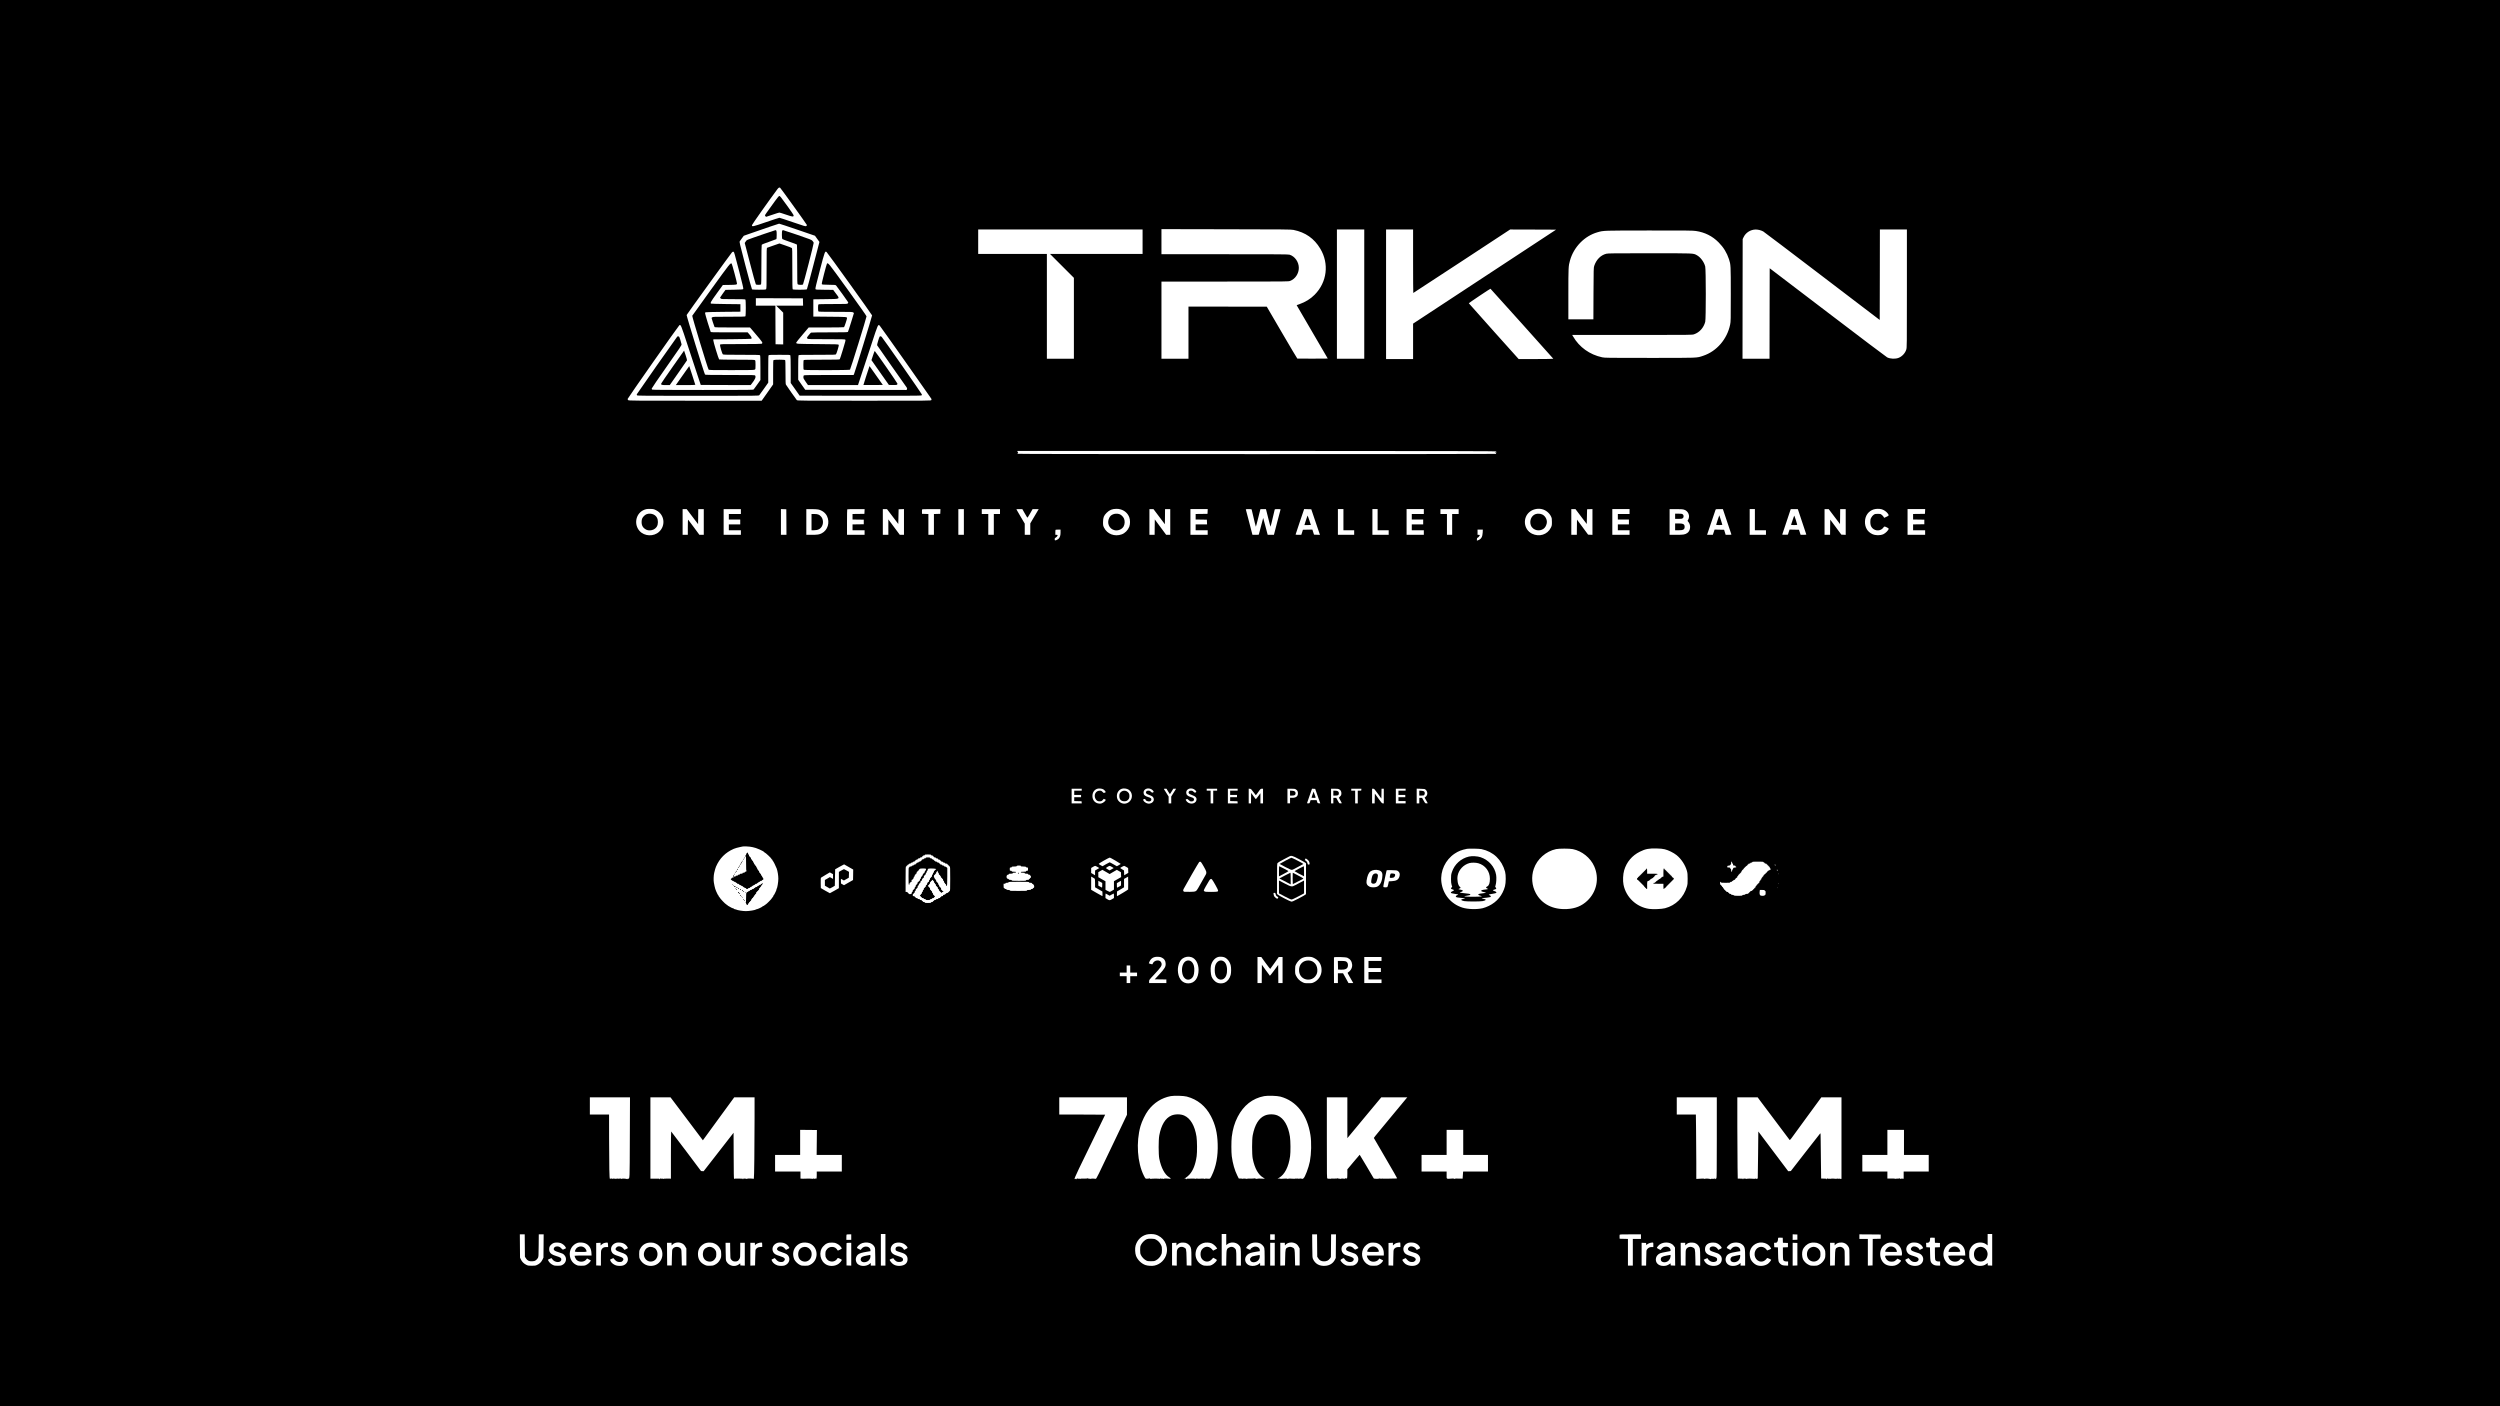 <?xml version="1.0" standalone="no"?>
<!DOCTYPE svg PUBLIC "-//W3C//DTD SVG 20010904//EN"
 "http://www.w3.org/TR/2001/REC-SVG-20010904/DTD/svg10.dtd">
<svg version="1.0" xmlns="http://www.w3.org/2000/svg"
 width="7680pt" height="4320pt" viewBox="0 0 7680 4320"
 preserveAspectRatio="xMidYMid meet">

<g transform="translate(0,4320) scale(0.1,-0.1)"
fill="#000000" stroke="none">
<path d="M0 21600 l0 -21600 38400 0 38400 0 0 21600 0 21600 -38400 0 -38400
0 0 -21600z m23966 15832 c18 -12 816 -1122 821 -1142 3 -12 -3 -24 -19 -34
-22 -14 -44 -8 -413 119 -215 74 -400 135 -411 135 -12 0 -198 -61 -414 -135
-413 -142 -430 -146 -430 -91 0 18 541 782 781 1104 37 49 60 61 85 44z m528
-1288 l542 -186 68 -95 69 -95 -188 -722 c-103 -396 -192 -727 -197 -733 -14
-18 -419 -18 -436 -1 -9 9 -12 163 -12 633 0 580 -1 623 -17 637 -10 8 -99 43
-198 77 l-181 62 -179 -62 c-99 -33 -188 -65 -197 -70 -17 -9 -18 -50 -18
-634 0 -554 -2 -625 -16 -639 -13 -14 -47 -16 -217 -16 -111 0 -208 4 -215 9
-7 4 -98 334 -202 732 -182 698 -189 725 -173 749 9 14 40 57 69 96 l53 71
133 47 c585 204 936 324 952 325 11 0 263 -83 560 -185z m15243 -7 c367 -75
634 -262 822 -576 278 -462 208 -1033 -174 -1416 -127 -128 -279 -222 -466
-289 l-86 -31 478 -820 478 -820 -462 -3 c-254 -1 -467 0 -473 2 -6 2 -219
362 -475 800 l-464 795 -1202 1 -1203 0 0 -800 0 -800 -415 0 -415 0 0 1185 0
1185 1950 0 c1948 0 1949 0 2005 21 154 58 265 224 265 399 0 183 -122 356
-285 406 -41 12 -330 14 -1992 14 l-1943 0 0 385 0 386 1988 -4 c1807 -3 1994
-5 2069 -20z m-4637 -362 l0 -375 -1422 0 -1423 0 368 -368 367 -367 0 -1243
0 -1242 -415 0 -415 0 0 1610 0 1610 -1055 0 -1055 0 0 375 0 375 2525 0 2525
0 0 -375z m6810 -1610 l0 -1985 -420 0 -420 0 0 1985 0 1985 420 0 420 0 0
-1985z m1500 1010 c0 -536 3 -975 6 -975 3 0 674 439 1491 975 l1484 975 706
-2 706 -3 -2197 -1444 -2196 -1443 0 -544 0 -544 -415 0 -415 0 0 1990 0 1990
415 0 415 0 0 -975z m10638 960 c37 -9 90 -29 117 -44 28 -16 844 -635 1815
-1375 l1765 -1345 3 1389 2 1390 415 0 415 0 0 -1814 c0 -1781 0 -1815 -20
-1877 -34 -110 -130 -212 -237 -253 -101 -38 -249 -32 -348 15 -24 12 -847
632 -1827 1380 l-1783 1358 -3 -1389 -2 -1390 -415 0 -415 0 2 1838 3 1837 27
57 c66 141 212 234 371 237 26 1 78 -6 115 -14z m-1950 -31 c275 -41 504 -155
697 -349 151 -151 254 -319 320 -520 54 -168 55 -179 55 -1077 0 -793 -1 -834
-20 -929 -92 -448 -412 -820 -826 -958 -209 -70 -119 -66 -1644 -66 -1291 0
-1380 1 -1460 18 -384 82 -704 311 -894 640 l-28 47 1841 0 c1832 0 1842 0
1903 21 166 56 296 201 343 384 23 91 23 1608 -1 1699 -36 140 -146 287 -260
348 -111 60 -62 58 -1449 58 -1109 0 -1278 -2 -1330 -15 -173 -45 -306 -180
-371 -375 -17 -51 -19 -111 -22 -847 l-3 -793 -384 0 -385 0 0 773 c0 820 2
866 50 1034 116 415 446 754 846 868 189 54 165 53 1593 54 1156 1 1337 -1
1429 -15z m-29560 -643 c17 -10 17 -11 173 -609 101 -392 130 -518 122 -530
-9 -15 -42 -18 -278 -22 l-268 -5 -84 -115 c-46 -63 -83 -118 -83 -122 0 -5 9
-17 20 -28 19 -19 33 -20 383 -20 269 0 366 -3 375 -12 17 -17 17 -499 0 -516
-9 -9 -135 -12 -504 -12 -458 0 -493 -1 -514 -18 l-22 -18 41 -134 c23 -73 46
-139 52 -147 9 -10 113 -13 550 -13 l538 0 55 -62 c198 -227 326 -385 326
-405 0 -12 -9 -27 -19 -33 -13 -6 -233 -10 -645 -10 -599 0 -626 -1 -635 -19
-13 -23 62 -280 87 -298 12 -10 142 -13 572 -13 419 0 559 -3 568 -12 9 -9 12
-109 12 -387 l0 -376 -95 -134 c-52 -74 -102 -142 -111 -153 -16 -17 -74 -18
-1564 -18 -1189 0 -1549 3 -1558 12 -7 7 -12 21 -12 31 0 11 207 314 461 675
418 593 461 658 456 686 -3 17 -19 77 -37 134 -27 88 -35 103 -57 108 -15 4
-30 1 -38 -7 -27 -28 -1238 -1755 -1243 -1772 -2 -9 1 -24 8 -32 11 -13 235
-15 1875 -15 1841 0 1862 0 1880 20 10 11 76 102 146 202 l129 183 0 416 c0
309 3 418 12 427 9 9 97 12 335 12 308 0 323 -1 333 -19 6 -13 10 -167 10
-433 l0 -413 138 -195 137 -195 1864 -3 c1369 -1 1867 1 1877 9 8 6 14 20 14
31 0 17 -1181 1709 -1233 1766 -23 25 -49 28 -66 9 -16 -21 -83 -246 -77 -262
2 -7 204 -296 447 -642 243 -345 451 -641 462 -656 16 -23 17 -33 8 -53 l-11
-24 -1556 2 -1557 3 -109 154 -108 155 0 364 c0 231 4 370 10 383 10 18 27 19
574 19 524 0 564 1 578 18 8 9 32 75 53 145 30 97 36 133 28 145 -9 16 -65 17
-647 22 -671 5 -655 4 -656 47 0 7 86 114 191 238 l191 225 537 0 c295 0 542
4 549 9 12 7 92 247 92 275 -1 41 5 41 -527 46 l-508 5 0 265 0 265 378 5
c467 6 449 -4 314 175 l-82 110 -267 3 c-252 2 -268 3 -278 22 -8 15 22 142
134 572 154 589 160 604 208 566 31 -25 1398 -1929 1398 -1947 0 -29 -539
-1783 -556 -1808 l-14 -23 -758 0 c-576 0 -761 -3 -770 -12 -7 -7 -12 -31 -12
-55 0 -36 10 -56 71 -143 l70 -100 768 0 768 0 123 373 c68 204 203 615 300
911 191 584 193 589 243 544 22 -20 1562 -2202 1588 -2249 6 -13 6 -25 -1 -39
-11 -20 -21 -20 -2064 -20 -1943 0 -2054 1 -2068 18 -22 25 -323 453 -336 479
-9 15 -12 128 -12 380 0 266 -3 362 -12 371 -15 15 -320 17 -349 2 -18 -10
-19 -25 -19 -380 l0 -369 -176 -251 -176 -250 -2041 0 c-1885 0 -2042 1 -2059
17 -10 9 -18 26 -18 37 1 23 1559 2243 1588 2263 45 30 47 27 261 -628 112
-343 248 -754 301 -914 l97 -290 765 -3 766 -2 30 37 c110 142 138 205 112
254 -10 19 -30 19 -768 19 -591 0 -762 3 -774 13 -19 14 -573 1810 -565 1830
9 25 1369 1903 1393 1925 28 24 33 26 52 13z m24214 -2202 c530 -590 965
-1076 966 -1080 2 -5 -237 -9 -531 -9 l-534 0 -764 852 c-420 468 -765 856
-767 862 -2 8 651 446 665 446 1 0 435 -482 965 -1071z m-22084 664 l3 -113
-413 0 -413 0 108 -108 107 -107 0 -488 0 -488 -117 3 -118 3 -3 593 -2 592
-300 0 -300 0 0 115 0 115 723 -2 722 -3 3 -112z m21294 -4592 c-2 -8 3 -18
10 -23 9 -7 7 -8 -7 -4 -11 3 -27 1 -35 -5 -13 -9 -13 -10 0 -8 34 3 43 -1 31
-14 -6 -8 -8 -17 -4 -20 3 -4 -3307 -7 -7356 -7 -4906 0 -7360 3 -7356 10 3 6
12 10 19 10 6 0 12 11 12 24 0 15 -5 22 -12 19 -10 -4 -12 10 -5 35 1 1 3310
1 7354 0 6316 -3 7352 -5 7349 -17z m-25808 -1805 c257 -126 305 -464 95 -661
-165 -155 -450 -144 -601 23 -177 196 -123 517 107 635 71 36 125 47 227 43
89 -3 105 -6 172 -40z m14277 24 c123 -38 214 -121 260 -240 31 -78 31 -212 0
-293 -41 -105 -133 -198 -233 -233 -217 -77 -445 10 -541 205 -30 61 -32 72
-32 171 1 140 24 201 109 285 89 89 172 123 302 124 45 1 96 -6 135 -19z
m12938 9 c117 -27 227 -116 279 -226 24 -52 27 -69 27 -168 0 -105 -2 -114
-33 -177 -104 -212 -357 -292 -579 -183 -261 128 -296 499 -64 677 100 77 242
107 370 77z m10438 -4 c67 -20 139 -70 180 -123 48 -63 44 -73 -37 -109 l-69
-31 -19 33 c-11 18 -37 45 -58 61 -34 27 -44 29 -120 29 -75 0 -86 -3 -126
-30 -27 -19 -54 -51 -72 -85 -26 -48 -30 -65 -30 -135 1 -89 18 -142 62 -188
95 -101 263 -93 338 15 30 43 34 43 117 2 26 -14 47 -29 47 -35 0 -41 -94
-139 -164 -170 -99 -43 -239 -42 -339 4 -151 69 -234 215 -225 396 8 175 109
311 267 362 69 22 181 24 248 4z m-36537 -226 l175 -231 3 231 2 231 85 0 85
0 0 -395 0 -395 -67 0 -68 1 -165 225 c-91 124 -171 230 -177 236 -10 8 -13
-38 -13 -226 l0 -236 -80 0 -80 0 0 395 0 395 63 0 62 0 175 -231z m1490 156
l0 -75 -185 0 -185 0 0 -85 0 -85 175 0 175 0 0 -75 0 -75 -175 0 -175 0 0
-90 0 -90 185 0 185 0 0 -70 0 -70 -265 0 -265 0 0 395 0 395 265 0 265 0 0
-75z m1398 -322 l2 -393 -85 0 -85 0 0 395 0 396 83 -3 82 -3 3 -392z m974
386 c122 -26 223 -101 273 -203 95 -195 23 -434 -160 -528 -74 -39 -133 -48
-307 -48 l-168 0 0 395 0 395 155 0 c84 0 178 -5 207 -11z m1426 -61 l-3 -73
-182 -3 -183 -2 0 -85 0 -85 173 -2 172 -3 0 -70 0 -70 -172 -3 -173 -2 0 -90
0 -90 185 0 185 0 0 -70 0 -70 -270 0 -270 0 0 388 c0 214 3 392 7 395 3 4
125 7 270 7 l264 0 -3 -72z m864 -156 l173 -229 5 226 5 226 83 3 82 3 0 -396
0 -395 -64 0 -64 0 -176 237 -176 237 0 -237 0 -237 -85 0 -85 0 0 395 0 395
64 0 64 0 174 -228z m1466 156 l-3 -73 -97 -3 -98 -3 0 -319 0 -320 -85 0 -85
0 0 320 0 319 -97 3 -98 3 -3 59 c-2 32 -1 65 2 72 4 11 58 14 286 14 l281 0
-3 -72z m722 -323 l0 -395 -85 0 -85 0 0 395 0 395 85 0 85 0 0 -395z m1110
320 l0 -75 -95 0 -95 0 0 -320 0 -320 -85 0 -85 0 0 320 0 320 -100 0 -100 0
0 75 0 75 280 0 280 0 0 -75z m753 -43 c37 -65 73 -126 80 -136 12 -16 21 -5
91 118 l77 136 95 0 94 0 -14 -22 c-7 -13 -66 -112 -130 -220 l-116 -197 0
-175 0 -176 -85 0 -85 0 0 172 0 172 -127 215 c-69 119 -128 219 -130 224 -2
4 38 7 90 7 l93 0 67 -118z m4137 -115 l175 -232 3 233 2 232 80 0 80 0 0
-395 0 -395 -63 0 -63 0 -174 236 -175 237 -3 -237 -2 -236 -80 0 -80 0 0 395
0 395 63 -1 62 0 175 -232z m1488 161 l-3 -73 -182 -3 -183 -2 0 -85 0 -85
173 -2 172 -3 3 -72 3 -73 -176 0 -175 0 0 -90 0 -90 185 0 185 0 0 -70 0 -70
-265 0 -265 0 0 395 0 395 265 0 266 0 -3 -72z m1355 50 c93 -398 122 -518
127 -518 3 0 32 107 64 238 33 130 63 252 68 270 l9 32 84 0 84 0 9 -32 c5
-18 35 -140 68 -270 32 -131 61 -238 64 -238 5 0 34 120 127 518 5 21 10 22
95 22 68 0 89 -3 86 -12 -2 -7 -49 -185 -104 -395 l-99 -383 -96 0 -96 0 -15
58 c-9 31 -40 148 -69 260 -28 111 -53 201 -54 200 -4 -3 -135 -504 -135 -512
0 -3 -44 -6 -98 -6 l-97 0 -99 383 c-55 210 -102 388 -104 395 -3 9 18 12 86
12 85 0 90 -1 95 -22z m1962 -376 l134 -393 -92 3 -91 3 -25 78 -25 78 -146
-3 -145 -3 -24 -77 -25 -78 -88 0 c-48 0 -88 3 -88 8 0 4 59 182 131 395 l132
388 110 -3 109 -3 133 -393z m855 73 l0 -325 165 0 165 0 0 -70 0 -70 -250 0
-250 0 0 395 0 395 85 0 85 0 0 -325z m1050 0 l0 -325 170 0 170 0 0 -70 0
-70 -250 0 -250 0 0 395 0 395 80 0 80 0 0 -325z m1420 250 l0 -75 -185 0
-185 0 0 -85 0 -85 175 0 175 0 0 -75 0 -75 -175 0 -175 0 0 -90 0 -90 185 0
185 0 0 -70 0 -70 -265 0 -265 0 0 395 0 395 265 0 265 0 0 -75z m1070 0 l0
-75 -100 0 -100 0 0 -320 0 -320 -80 0 -80 0 0 320 0 320 -100 0 -100 0 0 75
0 75 280 0 280 0 0 -75z m3761 -154 l174 -229 5 226 5 227 83 3 82 3 0 -396 0
-396 -67 3 -67 3 -170 231 -171 231 -3 -233 -2 -234 -85 0 -85 0 0 395 0 395
64 0 64 0 173 -229z m1489 154 l0 -75 -180 0 -180 0 0 -85 0 -85 170 0 170 0
0 -75 0 -75 -170 0 -170 0 0 -90 0 -90 180 0 180 0 0 -70 0 -70 -265 0 -265 0
0 395 0 395 265 0 265 0 0 -75z m1671 59 c133 -39 197 -194 128 -312 l-19 -32
35 -45 c75 -99 53 -267 -44 -331 -71 -47 -117 -54 -338 -54 l-203 0 0 395 0
395 193 0 c148 0 206 -4 248 -16z m1324 -366 c71 -211 130 -389 133 -395 3
-10 -18 -13 -86 -13 l-90 0 -24 78 -24 77 -146 3 -146 3 -27 -81 -27 -80 -89
0 -88 0 126 373 c69 204 129 382 134 395 8 21 14 22 117 22 l109 0 128 -382z
m855 57 l0 -325 170 0 170 0 0 -70 0 -70 -250 0 -250 0 0 395 0 395 80 0 80 0
0 -325z m1340 263 c76 -222 240 -713 240 -720 0 -4 -40 -8 -88 -8 l-88 0 -25
78 -25 77 -145 3 -145 3 -25 -78 -25 -78 -87 -3 c-48 -1 -87 1 -87 6 0 7 162
492 240 720 l22 62 108 0 108 0 22 -62z m1101 -168 l174 -230 3 230 2 230 85
0 85 0 0 -395 0 -396 -67 3 -67 3 -170 231 -171 230 -3 -233 -2 -233 -85 0
-85 0 0 395 0 395 64 0 63 0 174 -230z m2787 158 l-3 -73 -182 -3 -183 -2 0
-85 0 -85 173 -2 172 -3 0 -70 0 -70 -172 -3 -173 -2 0 -90 0 -90 185 0 185 0
0 -70 0 -70 -270 0 -270 0 0 395 0 395 270 0 271 0 -3 -72z m-26558 -645 c0
-87 -15 -139 -52 -184 -21 -26 -81 -59 -105 -59 -20 0 -23 5 -23 35 0 28 5 37
24 45 26 10 66 56 66 76 0 9 -12 14 -35 14 l-35 0 0 73 c0 41 3 77 7 80 3 4
39 7 80 7 l73 0 0 -87z m12968 -5 c-6 -135 -49 -204 -145 -236 l-33 -11 0 39
c0 34 4 42 30 55 25 13 60 59 60 80 0 3 -16 5 -35 5 l-35 0 0 80 0 80 81 0 81
0 -4 -92z m-11653 -7888 c21 -13 46 -37 56 -54 l19 -31 -31 -15 c-30 -16 -31
-16 -69 22 -33 34 -43 38 -87 38 -123 0 -191 -131 -130 -250 29 -58 75 -83
142 -77 42 4 54 10 81 41 l32 37 32 -16 31 -16 -20 -32 c-11 -18 -44 -45 -73
-60 -46 -25 -61 -28 -111 -24 -126 11 -208 103 -208 233 0 106 52 186 143 221
49 19 149 10 193 -17z m772 -6 c128 -80 142 -271 27 -372 -90 -80 -214 -82
-305 -4 -54 47 -79 101 -79 178 0 105 62 194 156 224 55 18 151 5 201 -26z
m689 17 c41 -19 84 -63 84 -87 0 -7 -12 -16 -26 -21 -22 -7 -31 -4 -59 24 -28
28 -40 33 -79 33 -38 0 -48 -4 -63 -26 -15 -24 -15 -29 -2 -53 11 -19 35 -33
94 -54 91 -32 121 -55 136 -107 21 -70 -33 -140 -121 -156 -72 -14 -160 30
-196 97 -13 26 -12 27 17 39 26 11 32 10 44 -6 8 -11 15 -22 15 -26 0 -15 60
-38 96 -38 46 0 74 24 74 61 0 34 -23 51 -96 72 -106 31 -144 68 -144 139 0
102 118 158 226 109z m1310 0 c41 -19 84 -63 84 -87 0 -7 -12 -16 -26 -21 -22
-7 -31 -4 -59 24 -28 28 -40 33 -79 33 -38 0 -48 -4 -63 -26 -15 -24 -15 -29
-2 -53 11 -19 35 -33 94 -54 121 -42 161 -93 135 -172 -41 -125 -249 -122
-315 5 -14 27 -13 28 14 39 26 11 31 9 68 -28 35 -35 47 -41 84 -41 51 0 79
22 79 61 0 34 -23 51 -98 73 -99 29 -142 70 -142 138 0 101 118 158 226 109z
m-3436 -21 l0 -30 -115 0 -115 0 0 -65 0 -65 105 0 105 0 0 -35 0 -35 -105 0
-105 0 0 -60 0 -59 113 -3 112 -3 3 -32 3 -33 -155 0 -156 0 0 225 0 225 155
0 155 0 0 -30z m2655 -54 c27 -46 53 -83 56 -81 3 3 28 40 54 85 l49 80 43 0
43 0 -23 -37 c-13 -21 -47 -75 -75 -120 l-52 -83 0 -105 0 -105 -40 0 -40 0 0
105 0 104 -68 108 c-37 59 -71 114 -76 121 -5 9 4 12 36 12 l43 -1 50 -83z
m1505 54 l0 -30 -60 0 -60 0 0 -195 0 -195 -40 0 -40 0 0 195 0 195 -60 0 -60
0 0 30 0 30 160 0 160 0 0 -30z m630 0 l0 -30 -115 0 -115 0 0 -65 0 -65 105
0 105 0 0 -35 0 -35 -105 0 -105 0 0 -60 0 -59 113 -3 112 -3 3 -32 3 -33
-150 0 -151 0 0 225 0 225 150 0 150 0 0 -30z m482 -70 c38 -52 72 -96 76 -98
4 -1 39 43 77 98 67 96 71 99 108 100 l37 0 0 -225 0 -225 -40 0 -40 0 0 156
0 156 -67 -91 c-37 -50 -70 -91 -74 -91 -4 0 -38 43 -76 96 l-68 97 -3 -162
-2 -161 -35 0 -35 0 0 226 0 225 37 -3 c34 -3 42 -10 105 -98z m1305 80 c47
-28 65 -62 65 -121 0 -92 -58 -139 -174 -139 l-68 0 0 -85 0 -85 -40 0 -40 0
0 225 0 225 113 0 c93 0 117 -3 144 -20z m624 -65 c15 -44 49 -144 77 -223
l51 -143 -42 3 c-40 3 -42 5 -56 51 l-15 47 -92 0 -92 0 -17 -50 c-16 -49 -17
-50 -57 -50 -22 0 -38 4 -36 9 2 5 37 107 78 226 l75 216 49 -3 49 -3 28 -80z
m708 67 c49 -26 73 -75 68 -136 -4 -42 -10 -55 -41 -83 -20 -18 -36 -36 -36
-39 0 -3 20 -40 45 -83 25 -43 45 -81 45 -84 0 -4 -18 -7 -39 -7 -39 0 -40 1
-86 85 l-46 85 -45 0 -44 0 0 -85 0 -85 -35 0 -35 0 0 225 0 225 108 0 c85 0
114 -4 141 -18z m681 -12 c0 -30 -1 -30 -55 -30 l-55 0 0 -195 0 -195 -40 0
-40 0 0 195 0 195 -60 0 -60 0 0 30 0 30 155 0 155 0 0 -30z m506 -121 l109
-151 3 151 3 151 34 0 35 0 0 -225 0 -225 -30 0 c-26 0 -40 15 -137 151 l-108
151 -3 -151 -3 -151 -39 0 -40 0 0 225 0 225 33 0 c32 0 40 -8 143 -151z m854
121 l0 -30 -110 0 -110 0 0 -65 0 -65 105 0 105 0 0 -35 0 -35 -105 0 -105 0
0 -60 0 -60 110 0 110 0 0 -35 0 -35 -150 0 -150 0 0 225 0 225 150 0 150 0 0
-30z m620 -5 c63 -61 62 -159 -4 -211 l-33 -27 48 -84 c27 -47 49 -86 49 -89
0 -2 -18 -4 -39 -4 -39 0 -40 1 -88 85 l-48 85 -42 0 -43 0 0 -85 0 -85 -40 0
-40 0 0 226 0 226 124 -4 c123 -3 125 -4 156 -33z m-20760 -1746 c25 -5 63
-12 85 -15 101 -16 340 -121 353 -155 2 -5 8 -9 13 -9 20 0 209 -177 209 -196
0 -7 7 -14 15 -18 8 -3 15 -12 15 -20 0 -8 4 -16 8 -18 14 -5 95 -166 121
-238 29 -81 51 -217 51 -315 0 -101 -31 -289 -51 -309 -5 -6 -9 -18 -9 -28 0
-10 -4 -26 -10 -36 -5 -9 -21 -43 -35 -74 -15 -32 -31 -58 -36 -58 -5 0 -9 -8
-9 -18 0 -10 -13 -32 -30 -50 -16 -18 -30 -37 -30 -41 0 -11 -160 -171 -171
-171 -4 0 -20 -11 -35 -25 -15 -14 -38 -28 -51 -31 -13 -4 -23 -10 -23 -14 0
-11 -146 -80 -168 -80 -10 0 -22 -4 -27 -9 -21 -20 -209 -51 -310 -51 -101 0
-259 26 -303 49 -11 6 -30 11 -42 11 -11 0 -23 6 -26 13 -2 7 -16 14 -30 15
-14 1 -45 15 -69 31 -24 16 -53 32 -64 36 -12 3 -21 11 -21 16 0 5 -7 9 -15 9
-9 0 -18 7 -21 15 -4 8 -11 15 -18 15 -17 0 -196 188 -196 206 0 2 -9 14 -20
26 -11 12 -20 28 -20 35 0 7 -3 13 -8 13 -4 0 -18 24 -31 53 -12 28 -27 60
-33 71 -15 29 -39 107 -48 156 -4 25 -13 72 -20 105 -14 68 -9 223 10 300 20
87 41 159 55 190 112 258 288 435 545 548 44 19 127 42 205 58 33 6 65 13 70
14 23 8 184 3 225 -6z m28100 -79 c114 -28 271 -106 364 -180 145 -117 268
-305 318 -485 18 -66 22 -107 22 -240 1 -138 -2 -171 -22 -239 -97 -335 -344
-581 -672 -667 -106 -27 -365 -38 -491 -20 -391 58 -707 356 -785 742 -25 122
-16 323 20 444 76 255 243 452 481 570 174 86 277 106 520 100 117 -3 183 -10
245 -25z m-5631 5 c366 -77 625 -324 727 -695 28 -102 26 -338 -4 -449 -74
-272 -244 -479 -496 -601 -55 -27 -139 -59 -186 -70 -181 -43 -458 -35 -624
17 -355 112 -601 410 -647 784 -41 338 122 686 409 876 117 77 207 112 377
147 56 11 379 5 444 -9z m2809 -1 c280 -57 541 -267 656 -528 163 -368 78
-784 -215 -1060 -168 -158 -364 -238 -619 -252 -434 -24 -778 151 -960 489
-123 228 -146 505 -62 747 105 302 371 537 684 605 93 20 417 20 516 -1z
m-19718 -179 c0 -10 10 -15 30 -15 20 0 30 -5 30 -15 0 -8 7 -15 15 -15 8 0
15 -7 15 -15 0 -10 10 -15 30 -15 20 0 30 -5 30 -15 0 -10 10 -15 31 -15 22 0
32 -5 36 -20 4 -14 14 -20 34 -20 19 0 29 -5 29 -15 0 -8 7 -15 15 -15 8 0 15
-7 15 -15 0 -10 10 -15 30 -15 20 0 30 -5 30 -15 0 -10 10 -15 30 -15 20 0 30
-5 30 -15 0 -10 11 -15 35 -15 24 0 35 -5 35 -15 0 -8 7 -15 15 -15 8 0 15 -7
15 -15 0 -8 7 -15 15 -15 8 0 15 -7 15 -15 0 -8 7 -15 15 -15 13 0 15 -48 15
-375 0 -327 -2 -375 -15 -375 -8 0 -15 -7 -15 -15 0 -8 -7 -15 -15 -15 -8 0
-15 -7 -15 -15 0 -10 -10 -15 -28 -15 -19 0 -36 -10 -52 -30 -16 -19 -35 -29
-52 -30 -21 0 -28 -5 -28 -20 0 -16 -7 -20 -30 -20 -20 0 -30 -5 -30 -15 0 -8
-7 -15 -15 -15 -8 0 -15 -7 -15 -15 0 -10 -10 -15 -30 -15 -20 0 -30 -5 -30
-15 0 -10 -11 -15 -35 -15 -24 0 -35 -5 -35 -15 0 -10 -10 -15 -30 -15 -20 0
-30 -5 -30 -15 0 -8 -7 -15 -15 -15 -8 0 -15 -7 -15 -15 0 -10 -10 -15 -30
-15 -20 0 -30 -5 -30 -15 0 -12 -17 -15 -95 -15 -78 0 -95 3 -95 15 0 10 -10
15 -30 15 -20 0 -30 5 -30 15 0 8 -7 15 -15 15 -8 0 -15 7 -15 15 0 10 -10 15
-30 15 -20 0 -30 5 -30 15 0 10 -11 15 -35 15 -24 0 -35 5 -35 15 0 10 -10 15
-30 15 -20 0 -30 5 -30 15 0 8 -7 15 -15 15 -8 0 -15 7 -15 15 0 10 -10 15
-30 15 -28 0 -30 3 -30 35 0 24 5 35 15 35 8 0 15 7 15 15 0 8 7 15 15 15 10
0 15 10 15 30 0 20 5 30 15 30 10 0 15 10 15 30 0 20 5 30 15 30 8 0 15 7 15
15 0 8 7 15 15 15 10 0 15 11 15 35 0 24 5 35 14 35 8 0 17 14 21 30 4 17 11
30 16 30 5 0 9 7 9 15 0 8 7 15 15 15 10 0 15 10 15 30 0 23 4 30 20 30 15 0
20 7 20 25 0 25 31 65 50 65 6 0 10 16 10 35 0 24 5 35 15 35 8 0 15 7 15 15
0 8 7 15 15 15 10 0 15 10 15 30 0 20 5 30 15 30 10 0 15 10 15 30 0 20 5 30
15 30 10 0 15 10 15 30 0 25 5 30 33 35 58 11 220 1 225 -13 2 -7 -5 -16 -17
-19 -12 -3 -21 -12 -21 -19 0 -8 -7 -14 -15 -14 -10 0 -15 -10 -15 -30 0 -20
-5 -30 -15 -30 -10 0 -15 -10 -15 -30 0 -20 -5 -30 -15 -30 -10 0 -15 -11 -15
-35 0 -24 -5 -35 -15 -35 -8 0 -15 -7 -15 -15 0 -8 -7 -15 -15 -15 -10 0 -15
-10 -15 -30 0 -20 -5 -30 -15 -30 -10 0 -15 -10 -15 -30 0 -16 -4 -30 -10 -30
-19 0 -50 -40 -50 -66 0 -17 -6 -28 -20 -31 -14 -4 -20 -14 -20 -34 0 -19 -5
-29 -15 -29 -8 0 -15 -7 -15 -15 0 -8 -7 -15 -15 -15 -10 0 -15 -10 -15 -30 0
-20 -5 -30 -15 -30 -10 0 -15 -10 -15 -30 0 -20 -5 -30 -15 -30 -10 0 -15 -10
-15 -30 0 -20 -5 -30 -15 -30 -8 0 -15 -7 -15 -15 0 -9 -7 -18 -15 -21 -8 -4
-15 -12 -15 -20 0 -8 7 -14 15 -14 8 0 15 -7 15 -15 0 -8 7 -15 15 -15 8 0 15
-7 15 -15 0 -10 10 -15 30 -15 20 0 30 -5 30 -15 0 -10 10 -15 30 -15 20 0 30
-5 30 -15 0 -12 14 -15 65 -15 51 0 65 3 65 15 0 10 10 15 30 15 20 0 30 5 30
15 0 10 10 15 30 15 20 0 30 5 30 15 0 8 7 15 15 15 8 0 15 9 15 20 0 11 -7
20 -15 20 -8 0 -15 7 -15 15 0 8 -7 15 -15 15 -10 0 -15 10 -15 30 0 20 -5 30
-15 30 -10 0 -15 10 -15 30 0 20 -5 30 -15 30 -8 0 -15 7 -15 15 0 8 -7 15
-15 15 -10 0 -15 11 -15 35 0 24 -5 35 -15 35 -8 0 -15 7 -15 15 0 8 -7 15
-15 15 -9 0 -15 9 -15 25 0 16 6 25 15 25 8 0 15 6 15 14 0 8 7 16 15 20 9 3
15 18 15 36 0 20 5 30 15 30 8 0 15 7 15 15 0 8 7 15 15 15 8 0 15 7 15 15 0
8 7 15 15 15 8 0 15 -7 15 -15 0 -8 7 -15 15 -15 10 0 15 -10 15 -30 0 -20 5
-30 15 -30 8 0 15 -9 15 -20 0 -11 7 -20 15 -20 10 0 15 -10 15 -30 0 -20 5
-30 15 -30 8 0 15 -7 15 -15 0 -8 7 -15 15 -15 10 0 15 -10 15 -30 0 -20 5
-30 15 -30 8 0 16 -7 16 -15 1 -8 2 -18 3 -22 2 -13 76 -83 86 -83 6 0 10 7
10 15 0 8 9 15 20 15 11 0 20 7 20 15 0 8 -9 15 -20 15 -11 0 -20 7 -20 15 0
8 -7 15 -15 15 -10 0 -15 11 -15 35 0 24 -5 35 -15 35 -8 0 -15 7 -15 15 0 8
-7 15 -15 15 -10 0 -15 10 -15 30 0 20 -5 30 -15 30 -10 0 -15 10 -15 30 0 20
-5 30 -15 30 -8 0 -15 7 -15 15 0 8 -7 15 -15 15 -10 0 -15 10 -15 28 0 18
-10 37 -31 55 -17 15 -25 27 -18 27 9 1 8 4 -3 11 -27 15 -25 85 2 92 11 3 20
12 20 21 0 9 7 16 15 16 10 0 15 10 15 30 0 20 5 30 15 30 8 0 15 7 15 15 0 8
5 15 10 15 6 0 10 -13 10 -30 0 -20 5 -30 15 -30 10 0 15 -10 15 -31 0 -22 5
-32 20 -36 11 -3 20 -12 20 -19 0 -8 4 -14 9 -14 5 0 12 -13 16 -30 4 -16 13
-30 21 -30 8 0 14 -7 14 -15 0 -8 7 -15 15 -15 10 0 15 -10 15 -30 0 -20 5
-30 15 -30 10 0 15 -10 15 -30 0 -20 5 -30 15 -30 8 0 15 -9 15 -20 0 -11 7
-20 15 -20 8 0 16 -7 16 -15 3 -35 5 -39 15 -42 20 -7 24 38 24 297 l0 255
-24 23 c-13 12 -36 22 -50 22 -16 0 -26 5 -26 15 0 10 -10 15 -30 15 -20 0
-30 5 -30 15 0 10 -10 15 -30 15 -20 0 -30 5 -30 15 0 8 -7 15 -15 15 -8 0
-15 7 -15 15 0 10 -10 15 -30 15 -20 0 -30 5 -30 15 0 10 -10 15 -30 15 -18 0
-33 6 -36 15 -4 8 -12 15 -20 15 -8 0 -14 6 -14 14 0 8 -13 17 -30 21 -16 4
-30 13 -30 21 0 9 -11 14 -30 14 -20 0 -30 5 -30 15 0 12 -14 15 -65 15 -51 0
-65 -3 -65 -15 0 -10 -10 -15 -30 -15 -20 0 -30 -5 -30 -15 0 -10 -10 -15 -30
-15 -16 0 -30 -5 -30 -11 0 -22 -45 -59 -72 -59 -18 0 -28 -5 -28 -15 0 -10
-10 -15 -30 -15 -20 0 -30 -5 -30 -15 0 -8 -7 -15 -15 -15 -8 0 -15 -7 -15
-15 0 -10 -10 -15 -30 -15 -20 0 -30 -5 -30 -15 0 -10 -10 -15 -30 -15 -20 0
-30 -5 -30 -15 0 -10 -11 -15 -35 -15 -24 0 -35 -5 -35 -15 0 -8 -7 -15 -15
-15 -13 0 -15 -36 -15 -265 0 -229 2 -265 15 -265 10 0 15 10 15 30 0 20 5 30
15 30 8 0 15 7 15 15 0 9 9 15 21 15 18 0 20 4 14 30 -5 22 -3 30 7 30 22 0
58 46 58 74 0 16 5 26 15 26 10 0 15 10 15 30 0 20 5 30 15 30 8 0 15 7 15 15
0 8 7 15 15 15 10 0 15 10 15 30 0 20 5 30 15 30 8 0 15 7 15 15 0 8 7 15 15
15 8 0 15 6 15 13 0 6 11 22 24 35 21 19 34 22 109 22 47 0 88 -4 92 -10 9
-15 -6 -60 -21 -60 -9 0 -14 -11 -14 -30 0 -20 -5 -30 -15 -30 -8 0 -15 -7
-15 -15 0 -8 -6 -15 -14 -15 -9 0 -16 -12 -18 -32 -2 -20 -8 -32 -15 -30 -7 1
-13 -5 -13 -13 0 -9 -7 -18 -15 -21 -9 -4 -15 -19 -15 -35 0 -19 -5 -29 -15
-29 -10 0 -15 -10 -15 -30 0 -20 -5 -30 -15 -30 -8 0 -15 -7 -15 -15 0 -8 -9
-15 -20 -15 -16 0 -20 -7 -20 -30 0 -20 -5 -30 -15 -30 -8 0 -15 -9 -15 -20 0
-11 -7 -20 -15 -20 -10 0 -15 -10 -15 -30 0 -20 -5 -30 -15 -30 -10 0 -15 -10
-15 -30 0 -20 -5 -30 -15 -30 -8 0 -15 -7 -15 -15 0 -8 -7 -15 -15 -15 -10 0
-15 -10 -15 -30 0 -19 -5 -30 -14 -30 -9 0 -16 -12 -18 -32 -3 -31 -6 -33 -46
-36 -37 -3 -44 0 -49 17 -3 12 -12 21 -19 21 -8 0 -14 7 -14 15 0 10 -10 15
-30 15 l-30 0 0 390 c0 340 2 390 15 390 8 0 15 7 15 15 0 8 7 15 15 15 8 0
15 7 15 15 0 8 9 15 20 15 11 0 20 7 20 15 0 10 10 15 30 15 20 0 30 5 30 15
0 10 10 15 30 15 20 0 30 5 30 15 0 10 10 15 30 15 20 0 30 5 30 15 0 8 7 15
15 15 8 0 15 7 15 15 0 10 10 15 29 15 20 0 30 6 34 20 4 15 14 20 36 20 21 0
31 5 31 15 0 10 10 15 30 15 20 0 30 5 30 15 0 8 7 15 15 15 8 0 15 7 15 15 0
10 10 15 30 15 20 0 30 5 30 15 0 12 17 15 95 15 78 0 95 -3 95 -15z m11300
-125 c96 -51 185 -102 198 -113 l22 -20 0 -472 0 -472 -22 -20 c-13 -11 -108
-64 -211 -118 -160 -83 -194 -97 -222 -92 -42 7 -382 183 -412 214 l-23 22 0
463 c0 398 2 467 15 485 9 12 86 59 173 104 86 45 173 91 192 101 58 31 98 20
290 -82z m-5629 -52 c87 -51 159 -95 159 -98 0 -3 -27 -20 -60 -38 l-61 -33
-105 60 c-58 34 -111 61 -117 61 -6 0 -57 -27 -114 -60 l-104 -61 -60 32 c-33
18 -58 36 -57 41 6 17 323 197 341 193 10 -2 90 -45 178 -97z m5943 -22 c9
-19 16 -48 16 -65 0 -27 -3 -31 -29 -31 -25 0 -29 4 -35 39 -6 37 -43 82 -77
93 -9 3 -7 12 5 31 l18 27 43 -30 c23 -16 50 -45 59 -64z m-3322 -18 c9 -7 50
-74 92 -148 81 -144 89 -175 60 -233 -21 -40 -184 -329 -238 -421 -64 -108
-70 -110 -248 -114 -83 -2 -161 -1 -174 2 -40 10 -48 40 -23 88 57 112 463
815 477 826 9 6 21 12 27 12 6 0 18 -6 27 -12z m16318 -18 c0 -20 5 -30 15
-30 10 0 15 -10 15 -30 0 -28 3 -30 35 -30 23 0 35 -5 35 -14 0 -8 7 -16 15
-20 30 -11 14 -25 -32 -28 -43 -3 -48 -6 -51 -28 -2 -14 -10 -29 -18 -33 -8
-4 -14 -21 -14 -37 0 -20 -5 -30 -15 -30 -11 0 -15 12 -15 45 0 33 -4 45 -15
45 -8 0 -15 9 -15 20 0 17 -7 20 -46 20 -44 0 -45 1 -42 28 3 24 7 27 46 30
28 2 42 8 42 18 0 8 7 14 15 14 11 0 15 12 15 45 0 33 4 45 15 45 10 0 15 -10
15 -30z m964 15 c3 -8 12 -15 21 -15 8 0 15 -7 15 -15 0 -10 10 -15 30 -15 20
0 30 -5 30 -15 0 -8 7 -15 15 -15 8 0 15 -7 15 -15 0 -8 7 -15 15 -15 8 0 15
-7 15 -15 0 -8 6 -15 14 -15 8 0 17 -12 21 -27 3 -15 13 -32 22 -38 18 -13 10
-35 -13 -35 -8 0 -14 -4 -14 -9 0 -5 -13 -12 -30 -16 -16 -4 -30 -13 -30 -21
0 -8 -4 -14 -10 -14 -5 0 -10 -7 -10 -15 0 -8 -9 -15 -20 -15 -13 0 -20 -7
-20 -20 0 -11 -7 -20 -15 -20 -8 0 -15 -4 -15 -10 0 -5 -6 -10 -14 -10 -8 0
-17 -13 -21 -30 -4 -16 -13 -30 -21 -30 -8 0 -14 -6 -14 -14 0 -8 -7 -16 -15
-20 -8 -3 -15 -17 -15 -31 0 -16 -6 -25 -15 -25 -8 0 -15 -9 -15 -20 0 -11 -7
-20 -15 -20 -10 0 -15 -10 -15 -30 0 -20 -5 -30 -15 -30 -8 0 -15 -7 -15 -15
0 -8 -7 -15 -15 -15 -8 0 -15 -7 -15 -15 0 -8 -7 -15 -15 -15 -8 0 -15 -9 -15
-20 0 -11 -7 -20 -15 -20 -9 0 -15 -9 -15 -25 0 -16 -6 -25 -16 -25 -9 0 -18
-9 -21 -20 -3 -11 -12 -20 -19 -20 -8 0 -14 -7 -14 -15 0 -8 -7 -15 -15 -15
-8 0 -15 -7 -15 -15 0 -10 -10 -15 -30 -15 -20 0 -30 -5 -30 -15 0 -8 -7 -15
-15 -15 -8 0 -15 -7 -15 -15 0 -8 -7 -15 -15 -15 -8 0 -15 -7 -15 -15 0 -11
-12 -15 -45 -15 -31 0 -47 -5 -51 -15 -4 -10 -20 -15 -45 -15 -26 0 -42 -5
-45 -15 -5 -12 -29 -15 -126 -15 -93 0 -123 3 -134 15 -9 8 -31 15 -50 15 -24
0 -34 5 -34 15 0 10 -10 15 -30 15 -20 0 -30 5 -30 15 0 8 -7 15 -15 15 -8 0
-15 7 -15 15 0 10 -10 15 -30 15 -20 0 -30 5 -30 15 0 8 -7 15 -15 15 -8 0
-15 7 -15 15 0 8 -7 15 -15 15 -8 0 -15 6 -15 13 0 7 -9 20 -20 30 -11 9 -20
24 -20 32 0 8 -7 15 -15 15 -8 0 -15 9 -15 20 0 11 -7 20 -15 20 -8 0 -15 7
-15 15 0 8 -7 15 -15 15 -11 0 -15 12 -15 45 0 33 4 45 15 45 8 0 15 -7 15
-15 0 -13 22 -15 140 -15 118 0 140 2 140 15 0 10 10 15 30 15 20 0 30 5 30
15 0 8 9 15 20 15 11 0 20 7 20 15 0 9 9 15 25 15 14 0 25 5 25 11 0 15 42 59
58 59 6 0 12 11 12 25 0 16 6 25 15 25 8 0 15 9 15 20 0 11 7 20 15 20 8 0 15
7 15 15 0 8 7 15 15 15 8 0 15 7 15 15 0 8 6 15 14 15 8 0 17 14 21 30 4 17
11 30 16 30 5 0 9 7 9 15 0 8 7 15 15 15 8 0 15 5 15 11 0 15 104 119 119 119
6 0 11 7 11 15 0 8 7 15 15 15 8 0 15 7 15 15 0 10 10 15 30 15 20 0 30 5 30
15 0 10 10 15 30 15 20 0 30 5 30 15 0 13 25 15 169 15 141 0 170 -2 175 -15z
m-28101 -150 l137 -78 -2 -161 -3 -161 -139 -79 -139 -80 -46 26 -46 27 -3 70
c-2 39 0 71 3 71 4 0 25 -11 48 -25 l42 -24 75 42 75 43 3 90 3 90 -74 42
c-41 23 -78 42 -81 42 -4 0 -40 -19 -81 -42 l-75 -43 0 -250 0 -250 -135 -77
c-74 -43 -138 -78 -142 -78 -4 0 -69 36 -143 79 l-135 79 -3 155 c-2 130 0
156 13 167 9 7 72 46 142 86 l125 74 49 -28 49 -27 0 -72 0 -73 -48 27 -49 27
-76 -44 -77 -44 0 -87 0 -88 73 -42 c39 -23 75 -43 78 -45 3 -1 39 17 80 41
l74 44 5 253 5 252 135 77 c74 43 137 76 140 75 3 -2 67 -38 143 -81z m28467
65 c9 -16 8 -20 -5 -20 -8 0 -15 9 -15 20 0 11 2 20 5 20 2 0 9 -9 15 -20z
m-23180 -35 c0 -12 15 -15 75 -15 58 0 77 -4 81 -15 4 -9 19 -15 35 -15 28 0
29 -2 29 -50 0 -49 -1 -50 -30 -50 -20 0 -30 -5 -30 -15 0 -12 -16 -15 -80
-15 -64 0 -80 -3 -80 -15 0 -12 13 -15 60 -15 47 0 60 -3 60 -15 0 -11 12 -15
50 -15 38 0 50 -4 50 -15 0 -10 10 -15 30 -15 20 0 30 -5 30 -15 0 -8 7 -15
15 -15 10 0 15 -11 15 -35 0 -24 -5 -35 -15 -35 -8 0 -15 -7 -15 -15 0 -8 -7
-15 -15 -15 -8 0 -15 -7 -15 -15 0 -11 -12 -15 -45 -15 -33 0 -45 -4 -45 -15
0 -13 -31 -15 -220 -15 -189 0 -220 2 -220 15 0 11 -12 15 -45 15 -33 0 -45 4
-45 15 0 8 -9 15 -19 15 -30 0 -51 28 -51 65 0 37 21 65 51 65 10 0 19 7 19
15 0 12 13 15 60 15 47 0 60 3 60 15 0 11 12 15 50 15 38 0 50 4 50 15 0 12
-14 15 -65 15 -51 0 -65 3 -65 15 0 10 -10 15 -30 15 -29 0 -30 1 -30 50 0 49
1 50 30 50 20 0 30 5 30 15 0 12 15 15 74 15 56 0 75 4 80 15 4 11 21 15 66
15 47 0 60 -3 60 -15z m2355 -29 l55 -33 -65 -38 -65 -38 0 -73 0 -73 -60 36
-60 35 0 77 0 76 53 32 c28 17 60 32 69 32 9 1 42 -14 73 -33z m444 0 l54 -33
-63 -37 -62 -36 -54 30 c-29 17 -56 35 -59 40 -6 10 92 70 115 70 8 0 39 -16
69 -34z m441 1 l55 -33 3 -75 3 -74 -63 -37 -63 -37 -3 74 -3 74 -59 36 c-33
20 -60 38 -60 40 0 7 106 65 120 65 8 0 40 -15 70 -33z m20006 -115 c-10 -10
-29 15 -21 28 6 9 10 8 17 -4 6 -10 7 -20 4 -24z m-20595 -58 l77 -45 110 65
111 64 63 -37 63 -36 3 -75 3 -75 -111 -63 -110 -63 0 -129 0 -129 -59 -35
c-32 -20 -64 -36 -71 -36 -6 0 -38 15 -71 33 l-59 32 0 131 0 131 -110 62
-110 63 0 77 0 77 63 36 62 36 35 -20 c19 -11 69 -40 111 -64z m8345 71 c101
-30 128 -93 104 -243 -23 -147 -86 -243 -179 -270 -59 -18 -160 -15 -206 7
-78 36 -109 97 -94 189 23 149 63 242 121 283 64 46 168 60 254 34z m585 -22
c57 -36 73 -97 48 -174 -32 -95 -91 -131 -229 -139 l-95 -5 -18 -85 c-10 -46
-23 -88 -30 -92 -16 -10 -99 -10 -116 1 -11 7 -4 52 38 252 29 134 54 250 56
257 4 11 37 13 158 10 136 -3 156 -5 188 -25z m11686 -100 c-3 -10 -5 -4 -5
12 0 17 2 24 5 18 2 -7 2 -21 0 -30z m-20999 -136 c8 -7 12 -47 12 -137 l0
-128 113 -65 112 -64 3 -72 c2 -39 0 -71 -4 -71 -4 0 -83 44 -176 98 l-168 97
0 203 0 203 48 -27 c26 -15 53 -32 60 -37z m1028 -332 c-4 -11 -328 -205 -341
-205 -3 0 -5 32 -3 72 l3 72 108 63 107 64 0 129 0 129 63 35 62 35 3 -192 c1
-105 1 -196 -2 -202z m2576 308 c35 -40 188 -315 188 -338 0 -14 -8 -29 -19
-35 -12 -6 -94 -10 -198 -10 -145 0 -183 3 -201 16 -12 8 -22 22 -22 31 0 16
100 196 166 301 36 55 59 65 86 35z m-3372 -181 c0 -41 -3 -72 -8 -70 -4 2
-31 16 -60 32 l-52 29 0 74 0 74 60 -33 60 -33 0 -73z m578 66 l-3 -72 -55
-33 c-30 -18 -58 -33 -62 -33 -5 0 -8 31 -8 70 l0 69 58 35 c31 19 61 35 65
35 4 1 7 -31 5 -71z m-2828 27 c0 -11 12 -15 45 -15 33 0 45 -4 45 -15 0 -8 5
-15 11 -15 6 0 22 -10 35 -22 31 -30 34 -97 4 -105 -11 -3 -20 -12 -20 -19 0
-9 -11 -14 -30 -14 -20 0 -30 -5 -30 -15 0 -12 -13 -15 -60 -15 -47 0 -60 -3
-60 -15 0 -13 -36 -15 -265 -15 -229 0 -265 2 -265 15 0 11 -12 15 -50 15 -38
0 -50 4 -50 15 0 10 -10 15 -30 15 -20 0 -30 5 -30 15 0 8 -7 15 -15 15 -12 0
-15 14 -15 65 l0 65 30 0 c20 0 30 5 30 15 0 11 12 15 45 15 33 0 45 4 45 15
0 13 42 15 315 15 273 0 315 -2 315 -15z m23017 -52 c-3 -10 -5 -4 -5 12 0 17
2 24 5 18 2 -7 2 -21 0 -30z m-30 -125 c-3 -7 -5 -2 -5 12 0 14 2 19 5 13 2
-7 2 -19 0 -25z m-387 -73 c0 -8 7 -15 15 -15 12 0 15 -13 15 -60 0 -47 -3
-60 -15 -60 -8 0 -15 -7 -15 -15 0 -19 -115 -21 -134 -2 -20 19 -27 63 -20
117 l7 50 73 0 c59 0 74 -3 74 -15z m-15021 -120 c9 -36 19 -51 46 -66 39 -23
39 -23 25 -50 -15 -27 -34 -24 -75 12 -43 38 -51 51 -60 107 -7 42 -6 42 23
42 27 0 31 -4 41 -45z m-5160 -9 l58 -34 59 34 c32 19 62 34 67 34 4 0 7 -31
7 -70 l0 -69 -62 -36 c-69 -41 -79 -40 -150 5 l-48 30 0 70 c0 39 3 70 6 70 3
0 32 -15 63 -34z m1666 -1937 c72 -37 108 -92 113 -175 7 -100 -26 -157 -196
-340 l-139 -149 178 -3 179 -2 0 -55 0 -55 -265 0 -265 0 0 48 c0 48 0 48 145
202 229 244 256 286 234 365 -34 120 -227 101 -272 -27 -6 -16 -10 -16 -59 -2
-29 9 -55 18 -57 20 -2 2 8 28 23 58 50 102 130 147 256 143 58 -1 87 -8 125
-28z m908 15 c130 -44 216 -199 217 -390 0 -251 -123 -414 -316 -414 -170 0
-287 123 -315 328 -24 182 34 363 141 437 80 55 182 70 273 39z m1000 0 c91
-31 172 -129 203 -248 18 -66 18 -226 0 -294 -30 -113 -94 -197 -181 -238 -69
-33 -170 -33 -240 0 -65 30 -138 111 -166 184 -27 70 -38 250 -20 332 28 132
115 239 221 271 43 13 135 10 183 -7z m2770 -27 c157 -78 238 -223 224 -405
-11 -142 -99 -272 -226 -335 -62 -30 -71 -32 -181 -32 -110 0 -118 1 -182 33
-83 41 -149 107 -191 191 -30 62 -32 71 -32 181 0 104 3 121 27 172 29 63 101
146 155 179 68 42 141 59 239 56 83 -3 99 -7 167 -40z m-1493 -152 c73 -101
137 -182 141 -180 4 3 64 86 134 185 l127 180 59 0 59 0 0 -400 0 -400 -65 0
-65 0 -2 278 -3 279 -123 -169 c-68 -92 -127 -166 -131 -164 -4 3 -61 80 -127
171 l-119 167 -3 -281 -2 -281 -65 0 -65 0 0 400 0 400 58 0 59 0 133 -185z
m2511 162 c89 -40 138 -112 147 -212 7 -96 -42 -187 -131 -240 -15 -9 -8 -26
59 -140 42 -71 82 -142 90 -157 l15 -28 -73 0 -73 0 -83 150 -84 150 -79 0
-79 0 0 -150 0 -150 -60 0 -60 0 -2 388 c-2 213 -1 393 1 400 6 21 363 12 412
-11z m1049 -37 l0 -60 -200 0 -200 0 0 -110 0 -110 190 0 190 0 0 -60 0 -60
-190 0 -190 0 0 -115 0 -115 200 0 200 0 0 -55 0 -55 -265 0 -265 0 0 400 0
400 265 0 265 0 0 -60z m-7720 -310 l0 -110 105 0 105 0 0 -55 0 -55 -105 0
-105 0 0 -105 0 -105 -55 0 -55 0 0 105 0 105 -105 0 -105 0 0 55 0 55 105 0
105 0 0 110 0 110 55 0 55 0 0 -110z m1740 -3918 c327 -87 576 -291 739 -601
136 -260 197 -511 208 -856 12 -372 -48 -694 -182 -968 -47 -98 -53 -104 -105
-99 -8 1 -33 3 -55 5 -22 2 -46 -1 -53 -6 -9 -7 -16 -7 -20 0 -4 6 -32 8 -67
6 -90 -6 -128 -6 -152 0 -13 3 -25 2 -28 -3 -3 -5 -16 -6 -28 -2 -12 4 -51 6
-87 5 -97 -4 -115 -5 -125 -3 -23 5 -56 -1 -51 -8 3 -5 -1 -9 -9 -9 -8 0 -13
5 -12 10 1 5 -4 12 -12 15 -8 2 -11 0 -7 -6 4 -6 -2 -8 -15 -5 -17 5 -13 10
28 33 27 16 77 58 111 94 111 120 187 311 223 566 18 127 15 472 -5 603 -52
334 -185 561 -378 647 -111 49 -279 49 -393 0 -185 -79 -312 -289 -372 -610
-26 -138 -26 -586 0 -715 57 -284 170 -495 309 -574 39 -23 46 -30 35 -39 -8
-7 -16 -9 -20 -6 -7 7 -177 12 -177 5 0 -3 -11 -7 -25 -7 -16 -1 -22 2 -18 10
4 7 1 6 -9 -1 -8 -7 -18 -10 -22 -6 -10 11 -56 11 -56 1 0 -5 -5 -6 -11 -2
-14 9 -238 8 -260 -1 -10 -3 -20 -2 -24 4 -3 6 -20 11 -36 11 -18 0 -28 -4
-24 -10 3 -5 2 -10 -4 -10 -5 0 -12 4 -16 10 -3 6 -15 6 -30 0 -28 -10 -43 6
-87 95 -200 399 -242 1025 -102 1520 43 151 149 368 238 486 176 233 412 382
689 435 109 20 399 12 497 -14z m2873 -1 c494 -132 825 -555 923 -1179 36
-229 28 -573 -17 -811 -36 -187 -154 -499 -195 -515 -8 -3 -13 -10 -9 -15 5
-9 -33 -7 -87 4 -10 2 -18 -2 -18 -8 0 -7 -4 -6 -9 2 -8 12 -12 12 -24 2 -11
-8 -16 -9 -19 -1 -2 8 -11 8 -31 1 -18 -7 -26 -7 -22 -1 3 6 -1 10 -10 10 -9
0 -14 -3 -12 -7 5 -8 -83 -8 -173 0 -25 2 -51 -1 -58 -6 -9 -7 -16 -7 -20 0
-4 6 -32 8 -67 6 -139 -9 -155 -9 -155 -3 0 4 -19 5 -42 3 l-43 -4 50 30 c170
99 290 334 336 661 18 127 15 472 -5 603 -52 334 -185 561 -378 647 -111 49
-279 49 -393 0 -184 -79 -308 -280 -372 -605 -26 -131 -26 -590 0 -720 59
-297 174 -502 327 -585 54 -29 54 -34 -4 -30 -68 5 -168 5 -172 1 -9 -9 -43
-11 -49 -2 -3 5 -15 7 -27 3 -16 -4 -19 -2 -13 9 7 11 6 12 -6 2 -11 -9 -48
-12 -117 -10 -56 2 -102 0 -102 -3 0 -3 -11 -6 -25 -6 -16 -1 -22 2 -18 10 4
7 1 6 -9 -1 -8 -7 -18 -10 -22 -6 -10 11 -56 11 -56 1 0 -5 -5 -6 -12 -2 -7 4
-37 8 -68 8 l-55 1 -48 95 c-78 156 -138 364 -168 590 -16 121 -16 465 0 595
29 237 86 429 182 616 181 351 458 568 812 635 111 21 399 12 500 -15z
m-19985 -1262 c-5 -1341 -1 -1258 -55 -1259 -13 0 -23 -6 -23 -12 0 -10 -2
-10 -8 -1 -9 14 -151 22 -171 9 -8 -5 -16 -4 -21 4 -6 10 -15 10 -37 2 -17 -5
-36 -6 -43 -2 -7 5 -23 5 -34 1 -22 -7 -66 -6 -101 2 -11 2 -25 0 -32 -5 -7
-5 -14 -5 -17 1 -4 5 -18 7 -32 5 -15 -3 -32 -6 -38 -7 -16 -3 -23 358 -25
1241 l-1 732 -295 0 -295 0 0 265 0 265 616 0 617 0 -5 -1241z m1747 581 l497
-661 64 88 c35 48 252 345 481 660 l418 572 313 1 312 0 0 -633 c0 -874 -12
-1867 -22 -1861 -4 3 -8 -1 -8 -8 0 -8 -3 -9 -8 -3 -7 10 -182 15 -182 5 0 -3
-11 -6 -25 -6 -16 -1 -22 2 -18 10 4 7 1 6 -9 -1 -8 -7 -18 -10 -22 -6 -12 13
-57 11 -52 -2 2 -6 -2 -12 -10 -12 -7 0 -11 4 -8 9 6 9 12 9 -143 11 -66 1
-119 -1 -116 -5 2 -5 -1 -8 -6 -8 -8 0 -12 222 -13 711 l-3 710 -460 -591
-460 -591 -40 3 -40 3 -455 607 c-250 334 -458 607 -462 608 -5 0 -8 -326 -8
-724 l0 -725 -105 2 c-58 1 -105 0 -105 -3 0 -3 -11 -6 -25 -6 -16 -1 -22 2
-18 10 4 7 1 6 -9 -1 -8 -7 -18 -10 -22 -6 -12 13 -57 11 -52 -2 2 -6 -2 -12
-10 -12 -7 0 -11 4 -8 9 6 10 6 10 -148 9 l-128 -1 0 1250 0 1250 308 0 309 0
498 -660z m13525 392 l0 -269 -69 -144 c-38 -79 -160 -335 -271 -569 -589
-1236 -594 -1246 -619 -1253 -11 -3 -23 -2 -25 1 -3 6 -111 8 -118 2 -11 -7
-48 -8 -53 -1 -3 5 -15 7 -27 3 -16 -4 -19 -2 -13 9 7 11 6 12 -6 2 -11 -9
-48 -12 -117 -10 -56 2 -102 0 -102 -3 0 -3 -11 -6 -25 -6 -16 -1 -22 2 -18
10 4 7 1 6 -9 -1 -8 -7 -18 -10 -22 -6 -12 13 -57 11 -52 -2 2 -6 -2 -12 -10
-12 -7 0 -11 4 -8 9 7 12 -10 10 -22 -2 -8 -8 -14 -7 -23 3 -13 16 99 253 788
1661 83 170 151 310 151 312 0 2 -317 4 -705 4 l-705 0 0 265 0 265 1040 0
1040 0 0 -268z m6770 -359 l1 -628 20 25 c11 14 246 296 521 628 l501 602 400
0 400 0 -20 -22 c-11 -13 -172 -207 -359 -433 -186 -225 -410 -495 -496 -599
-87 -104 -156 -192 -154 -195 2 -3 113 -195 248 -426 385 -661 468 -806 468
-814 0 -5 -60 -7 -132 -7 -73 1 -148 -1 -168 -4 -19 -3 -56 -3 -82 0 -31 4
-48 3 -48 -4 0 -6 -4 -5 -9 3 -8 12 -12 12 -24 2 -11 -8 -16 -9 -19 -1 -2 8
-11 8 -31 1 -18 -7 -26 -7 -22 -1 3 6 -1 10 -10 10 -9 0 -14 -3 -12 -7 3 -5
-31 -7 -75 -7 -57 1 -83 5 -89 15 -5 8 -102 174 -217 369 -114 195 -210 355
-213 355 -3 0 -90 -101 -192 -225 l-187 -224 0 -138 c0 -85 -4 -138 -10 -139
-5 -1 -16 -2 -22 -3 -7 -1 -22 2 -33 7 -17 9 -18 8 -7 -5 11 -13 8 -15 -25 -9
-33 6 -98 7 -98 1 0 -7 -45 -8 -50 -1 -3 5 -15 7 -27 3 -16 -4 -19 -2 -13 9 7
11 6 12 -6 2 -11 -9 -48 -12 -117 -10 -56 2 -102 0 -102 -3 0 -3 -11 -6 -25
-6 -16 -1 -22 2 -18 10 4 6 0 5 -9 -2 -10 -8 -19 -9 -22 -3 -4 5 -15 8 -26 6
-20 -4 -20 6 -20 1246 l0 1249 315 0 315 0 0 -627z m11350 -618 c0 -945 -3
-1245 -12 -1245 -6 0 -20 -7 -30 -17 -17 -15 -18 -15 -18 0 0 10 -5 17 -11 17
-5 0 -8 -4 -5 -8 3 -5 -22 -7 -55 -5 -42 2 -59 -1 -59 -10 0 -9 -2 -9 -8 0 -9
14 -151 22 -171 9 -10 -6 -16 -6 -18 1 -2 6 -27 9 -61 6 -31 -2 -85 -5 -119
-7 l-63 -3 0 501 c0 276 -3 720 -7 989 l-6 487 -294 0 -293 0 0 265 0 265 615
0 615 0 0 -1245z m1345 1122 c95 -129 883 -1177 894 -1190 4 -4 28 21 53 55
25 35 242 332 482 661 l437 597 310 0 309 0 0 -1253 0 -1253 -29 0 c-16 1 -33
4 -37 8 -4 4 -13 3 -20 -3 -8 -6 -14 -6 -18 0 -4 6 -18 6 -35 1 -16 -4 -31 -6
-34 -4 -6 6 -157 11 -157 5 0 -3 -11 -7 -25 -7 -16 -1 -22 2 -18 10 4 7 1 6
-9 -1 -8 -7 -18 -10 -22 -6 -12 13 -57 11 -52 -2 2 -6 -2 -12 -10 -12 -7 0
-11 4 -8 9 6 9 4 9 -86 11 l-65 2 -6 460 c-3 253 -7 568 -8 700 -1 210 -3 237
-16 225 -8 -8 -214 -271 -458 -585 l-443 -570 -40 -3 -40 -3 -460 611 -459
610 -7 -702 c-4 -386 -8 -713 -10 -727 -3 -26 -33 -37 -54 -20 -7 6 -15 6 -18
1 -2 -4 -24 -7 -48 -5 -85 6 -198 8 -198 3 0 -3 -11 -6 -25 -6 -16 -1 -22 2
-18 10 4 7 1 6 -9 -1 -8 -7 -18 -10 -22 -6 -12 13 -57 11 -52 -2 2 -6 -2 -12
-10 -12 -7 0 -11 4 -8 9 6 9 3 10 -87 10 l-66 1 -6 345 c-4 190 -7 752 -7
1249 l0 903 313 -1 312 0 90 -122z m-28994 -1264 l-4 -383 387 0 386 0 0 -255
0 -255 -385 0 -385 0 0 -105 c0 -67 -4 -105 -11 -105 -5 0 -7 -5 -3 -11 5 -8
1 -8 -14 0 -26 14 -35 14 -27 1 3 -5 2 -10 -4 -10 -5 0 -13 5 -16 10 -4 6 -10
8 -14 6 -15 -10 -61 -14 -65 -7 -4 6 -122 6 -271 0 -5 0 -25 1 -42 2 l-33 2 0
109 0 108 -390 0 -390 0 0 255 0 255 385 0 385 0 0 385 0 385 258 -2 257 -3
-4 -382z m19859 2 l0 -385 380 0 380 0 0 -255 0 -255 -380 0 -380 0 -5 -22
c-3 -13 -6 -63 -8 -113 -2 -74 -5 -89 -17 -86 -8 2 -19 3 -25 3 -24 -2 -133
-1 -160 2 -16 1 -36 -2 -43 -8 -9 -6 -16 -6 -20 1 -4 6 -31 9 -62 7 -187 -13
-170 -23 -170 106 l0 110 -385 0 -385 0 0 255 0 255 385 0 385 0 0 385 0 385
255 0 255 0 0 -385z m13540 0 l0 -385 380 0 380 0 0 -255 0 -255 -385 0 -385
0 0 -111 0 -111 -44 3 c-24 2 -42 1 -39 -3 2 -5 0 -8 -6 -8 -5 0 -13 5 -16 10
-3 6 -20 10 -36 10 -18 0 -28 -4 -24 -10 3 -5 2 -10 -4 -10 -5 0 -13 5 -16 10
-4 6 -10 8 -14 6 -15 -10 -61 -14 -65 -7 -3 4 -57 6 -120 6 l-116 -1 0 108 0
108 -385 0 -385 0 0 255 0 255 385 0 385 0 0 385 0 385 255 0 255 0 0 -385z
m-31290 -3300 l0 -485 -70 0 -70 0 0 485 0 485 70 0 70 0 0 -485z m8285 471
c254 -67 409 -319 354 -578 -40 -189 -190 -340 -376 -378 -73 -16 -202 -8
-273 16 -124 42 -242 156 -291 281 -31 80 -38 237 -14 319 49 170 173 294 336
338 69 19 199 20 264 2z m2185 -157 l0 -171 30 25 c96 82 262 74 352 -17 64
-64 68 -83 68 -373 l0 -263 -70 0 -70 0 0 225 c0 248 -4 272 -58 317 -47 39
-102 45 -160 16 -82 -41 -86 -56 -90 -325 l-4 -233 -69 0 -69 0 0 485 0 485
70 0 70 0 0 -171z m23530 -314 l0 -486 -67 3 -68 3 -3 37 -3 37 -44 -33 c-54
-42 -127 -60 -214 -54 -118 9 -213 71 -272 180 -33 61 -34 67 -34 173 0 105 2
114 33 177 55 111 151 177 273 186 87 6 160 -12 215 -54 l44 -34 0 175 0 175
70 0 70 0 0 -485z m-45078 132 l3 -344 30 -48 c44 -71 99 -98 192 -93 60 3 78
8 114 33 23 17 52 48 63 70 20 38 21 58 24 383 l3 342 75 0 75 0 -3 -358 -3
-357 -33 -67 c-37 -75 -88 -124 -168 -160 -41 -19 -66 -23 -159 -23 -101 0
-115 3 -169 29 -75 37 -131 93 -165 165 l-26 56 -3 358 -3 357 75 0 75 0 3
-343z m10028 258 l0 -85 -75 0 -75 0 0 78 c0 43 3 82 7 85 3 4 37 7 75 7 l68
0 0 -85z m13010 0 l0 -85 -70 0 -70 0 0 85 0 85 70 0 70 0 0 -85z m1302 -258
l3 -344 30 -48 c40 -65 97 -95 179 -95 80 0 140 29 181 88 l30 44 3 349 3 349
75 0 75 0 -3 -362 -3 -363 -25 -50 c-57 -116 -164 -184 -304 -192 -174 -11
-302 60 -369 205 -21 45 -22 61 -25 405 l-3 357 75 0 75 0 3 -343z m9948 273
l0 -70 -125 0 -125 0 0 -410 0 -410 -75 0 -75 0 0 410 0 409 -127 3 -128 3 -3
54 c-2 29 -1 60 2 67 4 12 65 14 331 14 l325 0 0 -70z m4805 -15 l0 -80 -72
-3 -73 -3 0 86 0 86 73 -3 72 -3 0 -80z m2560 15 l0 -65 -122 -3 -123 -3 -2
-407 -3 -407 -72 -3 -73 -3 0 411 0 410 -130 0 -130 0 0 70 0 70 328 -2 327
-3 0 -65z m-3007 -112 l3 -77 77 -3 77 -3 0 -65 0 -65 -77 -3 -78 -3 0 -179
c0 -98 4 -190 10 -204 12 -33 43 -48 102 -49 l48 -1 0 -63 0 -63 -72 1 c-86 1
-127 14 -169 54 -57 53 -63 80 -67 302 l-4 202 -56 3 -57 3 -3 68 -3 67 30 0
c16 0 37 3 46 6 23 9 45 58 45 102 0 21 3 42 7 46 4 4 37 6 73 4 l65 -3 3 -77z
m4670 0 l3 -77 77 -3 77 -3 0 -65 0 -65 -77 -3 -78 -3 0 -179 c0 -110 4 -188
11 -203 15 -34 50 -50 104 -50 l45 0 0 -64 0 -63 -72 0 c-83 0 -137 20 -180
66 -46 50 -51 76 -56 291 l-4 202 -57 3 -56 3 -3 68 -3 67 36 0 c54 0 85 36
85 98 0 27 3 52 7 56 4 4 37 6 73 4 l65 -3 3 -77z m-42219 -85 c59 -19 131
-77 154 -125 l16 -33 -42 -22 c-56 -30 -63 -29 -100 13 -37 43 -81 64 -132 64
-62 0 -104 -33 -105 -81 0 -41 37 -64 163 -103 100 -31 124 -43 157 -76 96
-96 68 -250 -57 -311 -40 -20 -63 -24 -143 -24 -84 0 -102 3 -152 28 -58 28
-106 74 -133 127 l-15 30 50 25 c27 14 53 25 57 25 4 0 19 -16 32 -36 76 -111
274 -115 274 -4 0 47 -25 63 -159 105 -124 39 -176 73 -200 132 -18 42 -18
115 0 156 17 43 88 103 134 115 58 16 145 13 201 -5z m747 -4 c122 -46 195
-151 202 -295 l5 -84 -262 0 c-143 0 -261 -4 -261 -9 0 -21 25 -79 47 -109 71
-95 244 -97 314 -3 l22 30 59 -30 58 -29 -14 -29 c-20 -38 -80 -89 -135 -115
-37 -17 -65 -21 -146 -21 -89 0 -106 3 -156 28 -103 50 -170 143 -191 266 -32
185 71 359 242 412 52 15 158 10 216 -12z m712 -51 l3 -68 -59 0 c-70 0 -117
-26 -144 -80 -16 -30 -18 -66 -18 -263 l0 -228 -72 3 -73 3 0 345 0 345 68 3
67 3 0 -42 0 -41 39 35 c25 22 55 38 78 42 21 4 43 8 48 10 6 2 21 3 35 2 24
-2 25 -6 28 -69z m438 57 c62 -18 111 -54 146 -107 16 -22 28 -44 28 -47 0 -4
-24 -19 -53 -33 l-53 -26 -33 40 c-62 74 -159 92 -212 39 -63 -63 -28 -103
131 -154 128 -41 173 -70 201 -131 50 -109 -7 -228 -128 -272 -52 -18 -163
-17 -220 2 -69 24 -129 68 -158 118 -14 23 -25 47 -25 53 0 6 23 20 51 32 l50
22 42 -47 c49 -55 88 -74 157 -74 44 0 56 5 81 29 64 64 27 109 -128 155 -127
37 -176 69 -204 130 -52 115 10 237 141 277 42 12 134 10 186 -6z m1037 -23
c289 -142 249 -584 -59 -668 -177 -48 -355 32 -435 194 -20 40 -24 62 -24 152
0 96 3 110 28 160 69 135 187 203 344 197 67 -3 92 -9 146 -35z m768 23 c62
-22 101 -55 134 -116 l30 -54 0 -260 0 -260 -70 0 -70 0 -5 240 c-4 208 -7
245 -23 268 -53 81 -193 83 -250 3 -21 -29 -22 -43 -27 -271 l-5 -240 -70 0
-70 0 -3 348 -2 347 70 0 70 0 0 -42 c0 -42 1 -43 18 -23 58 69 174 94 273 60z
m1042 -23 c76 -38 129 -92 166 -171 22 -48 26 -70 26 -151 0 -88 -3 -101 -33
-162 -38 -77 -92 -130 -171 -167 -48 -22 -69 -26 -151 -26 -88 0 -101 3 -162
33 -122 60 -189 161 -196 298 -7 140 35 234 142 316 67 50 132 68 233 65 67
-3 92 -9 146 -35z m1452 -32 l0 -65 -60 -5 c-67 -6 -88 -16 -125 -55 -25 -26
-25 -27 -30 -268 l-5 -242 -72 -3 -73 -3 0 351 0 350 70 0 70 0 0 -42 c1 -33
3 -39 10 -26 23 39 124 79 190 75 24 -2 25 -5 25 -67z m657 56 c62 -18 117
-58 150 -107 15 -23 28 -45 28 -48 0 -4 -24 -19 -53 -33 l-53 -26 -33 40 c-62
74 -159 92 -212 39 -63 -63 -28 -103 131 -154 128 -41 173 -70 201 -131 50
-109 -7 -228 -128 -272 -52 -18 -163 -17 -220 2 -69 24 -129 68 -158 118 -14
23 -25 47 -25 53 0 6 23 20 51 32 l50 22 42 -47 c49 -55 88 -74 157 -74 44 0
56 5 81 29 64 64 27 109 -128 155 -127 37 -176 69 -204 130 -52 115 10 237
141 277 41 12 134 10 182 -5z m810 -18 c271 -125 271 -529 0 -656 -50 -24 -69
-27 -157 -27 -89 0 -106 3 -156 28 -63 30 -136 103 -168 164 -11 22 -25 69
-31 105 -30 173 68 341 234 400 76 27 202 21 278 -14z m831 -6 c49 -24 79 -48
107 -84 22 -27 40 -56 40 -63 0 -10 -119 -71 -124 -63 -47 79 -97 111 -174
112 -77 1 -136 -32 -177 -98 -26 -44 -30 -58 -30 -125 0 -65 4 -83 28 -123 33
-57 70 -84 133 -99 83 -19 169 20 210 94 10 17 14 17 72 -9 34 -15 62 -32 62
-39 0 -22 -59 -93 -103 -123 -102 -71 -250 -82 -360 -29 -204 100 -263 397
-112 565 83 92 155 123 280 119 68 -2 91 -7 148 -35z m1005 22 c63 -21 116
-63 145 -117 21 -40 22 -55 25 -309 l3 -268 -70 0 -71 0 0 40 0 41 -39 -31
c-78 -63 -215 -79 -306 -36 -58 27 -78 47 -100 99 -33 80 -8 181 59 232 45 34
121 57 264 80 l112 18 0 33 c0 45 -43 92 -94 104 -72 16 -138 -8 -181 -65
l-27 -34 -59 30 c-59 29 -59 29 -45 57 16 30 57 70 98 97 71 45 197 58 286 29z
m1037 -19 c56 -29 125 -100 125 -129 0 -6 -24 -24 -53 -38 l-53 -26 -22 34
c-32 49 -94 77 -154 72 -62 -6 -88 -29 -88 -79 0 -49 16 -60 141 -97 111 -34
145 -50 181 -89 34 -36 48 -73 48 -128 0 -121 -86 -195 -235 -203 -126 -6
-217 35 -286 132 -16 21 -29 44 -29 51 0 18 113 62 118 46 9 -26 63 -79 96
-95 64 -30 173 -14 190 29 24 63 -12 98 -138 135 -158 46 -217 93 -232 186
-14 90 45 184 137 217 72 27 182 19 254 -18z m8719 1 c25 -14 57 -42 72 -61
48 -63 54 -107 54 -372 l0 -244 -72 3 -73 3 -5 240 c-6 275 -8 282 -87 317
-75 33 -158 7 -193 -62 -18 -36 -20 -59 -20 -270 l0 -231 -72 3 -73 3 0 345 0
345 68 3 67 3 0 -43 0 -42 34 33 c48 46 97 62 182 58 56 -3 82 -10 118 -31z
m748 7 c53 -24 124 -86 151 -132 l18 -30 -62 -31 -61 -31 -35 41 c-79 92 -193
103 -280 27 -50 -44 -73 -98 -73 -177 0 -79 23 -133 73 -177 87 -76 201 -65
280 27 l35 41 56 -28 c35 -17 56 -33 56 -44 0 -30 -88 -117 -148 -146 -50 -25
-68 -28 -152 -28 -82 0 -103 4 -151 26 -143 67 -224 226 -198 388 23 143 98
235 232 283 69 25 193 20 259 -9z m1457 11 c67 -19 141 -90 159 -150 8 -28 12
-124 12 -293 l0 -251 -70 0 -70 0 0 40 0 41 -39 -31 c-66 -54 -182 -75 -272
-50 -152 42 -199 222 -87 331 48 46 115 69 281 95 l107 17 0 33 c0 71 -87 124
-173 104 -36 -8 -107 -53 -107 -68 0 -4 -4 -13 -9 -20 -6 -11 -21 -7 -70 17
l-62 32 18 30 c26 46 97 100 156 120 65 23 157 24 226 3z m1082 1 c62 -22 101
-55 134 -116 l30 -54 0 -260 0 -260 -70 0 -70 0 -5 240 c-5 263 -9 278 -68
309 -52 27 -97 29 -145 8 -79 -35 -81 -42 -87 -317 l-5 -240 -72 -3 -73 -3 0
351 0 350 70 0 70 0 0 -42 c0 -42 1 -43 18 -23 58 69 174 94 273 60z m1796 -1
c26 -9 63 -27 81 -41 31 -23 92 -98 92 -113 0 -7 -86 -50 -101 -50 -5 0 -24
16 -42 36 -59 68 -151 85 -206 38 -38 -31 -41 -71 -8 -101 12 -12 75 -37 140
-57 100 -31 124 -43 157 -76 96 -96 68 -250 -57 -311 -40 -20 -63 -24 -143
-24 -84 0 -102 3 -153 29 -60 29 -137 111 -137 145 0 15 75 61 99 61 5 0 19
-16 31 -35 66 -107 251 -117 275 -14 11 47 -26 74 -152 112 -125 38 -150 51
-189 103 -32 42 -43 121 -24 178 14 44 88 111 138 124 58 15 147 14 199 -4z
m779 -17 c108 -55 174 -168 174 -297 l0 -70 -261 0 -261 0 7 -32 c10 -48 55
-110 100 -135 80 -46 205 -23 256 46 l22 30 59 -30 58 -29 -14 -29 c-20 -38
-80 -89 -135 -115 -37 -17 -65 -21 -146 -21 -89 0 -106 3 -156 28 -173 84
-246 304 -163 488 39 87 132 167 219 190 17 5 66 7 110 5 63 -2 91 -8 131 -29z
m684 -37 l0 -70 -57 0 c-65 0 -111 -22 -140 -67 -16 -24 -18 -56 -21 -265 l-3
-239 -72 3 -72 3 0 345 0 345 68 3 67 3 0 -42 0 -41 39 35 c25 22 55 38 78 42
21 4 43 8 48 10 6 2 22 4 38 4 27 1 27 1 27 -69z m441 55 c65 -23 117 -63 146
-112 14 -24 24 -45 22 -47 -2 -2 -27 -15 -56 -30 l-52 -26 -21 34 c-26 42 -92
76 -149 76 -34 0 -49 -6 -72 -29 -57 -58 -25 -107 92 -141 117 -33 152 -48
190 -80 86 -71 93 -193 15 -278 -80 -89 -274 -96 -397 -15 -38 25 -99 104 -99
128 0 7 23 22 51 34 l52 21 40 -46 c49 -55 88 -74 156 -74 39 0 56 6 80 26 64
53 30 112 -83 145 -168 48 -216 76 -247 143 -52 115 10 237 141 277 43 13 146
10 191 -6z m7329 -55 l0 -70 -54 0 c-59 0 -103 -23 -140 -73 -20 -27 -21 -44
-24 -263 l-4 -234 -69 0 -69 0 0 350 0 351 68 -3 67 -3 6 -40 c3 -22 7 -34 8
-28 2 20 74 63 122 72 91 18 89 20 89 -59z m543 37 c41 -20 66 -42 90 -75 l32
-47 3 -278 3 -278 -68 3 -68 3 -3 32 -3 32 -47 -30 c-58 -37 -101 -49 -173
-49 -159 0 -257 105 -227 243 13 62 61 117 126 145 26 11 109 30 185 43 132
21 137 23 137 46 0 66 -59 115 -140 115 -57 0 -99 -20 -138 -67 l-29 -36 -57
28 c-31 15 -56 32 -56 39 0 13 36 61 65 87 91 80 254 100 368 44z m771 -1 c59
-34 101 -93 115 -157 6 -28 11 -156 11 -285 l0 -235 -72 3 -73 3 -5 240 c-6
274 -8 282 -87 317 -75 33 -164 4 -196 -65 -14 -30 -17 -71 -17 -266 l0 -232
-72 3 -73 3 -3 348 -2 347 70 0 70 0 0 -42 c1 -36 3 -40 13 -28 48 59 109 82
203 77 56 -3 82 -10 118 -31z m667 -3 c53 -30 119 -101 119 -129 0 -8 -24 -25
-52 -37 l-53 -23 -20 30 c-44 65 -141 94 -204 61 -31 -15 -41 -33 -41 -70 0
-38 33 -60 133 -90 109 -33 143 -49 180 -84 42 -38 60 -79 60 -137 0 -131
-116 -214 -281 -202 -115 8 -209 64 -253 151 l-19 37 56 28 c42 20 58 24 61
14 10 -27 57 -74 94 -92 73 -38 182 -18 195 35 16 66 -12 90 -143 126 -161 43
-226 105 -226 212 0 134 100 211 264 204 63 -3 86 -9 130 -34z m706 4 c28 -15
64 -43 79 -62 49 -65 53 -91 54 -362 l0 -253 -70 0 -70 0 0 40 0 40 -45 -34
c-78 -60 -225 -74 -310 -30 -94 49 -131 157 -87 256 37 85 111 120 320 153
l112 18 0 33 c0 45 -43 92 -94 104 -72 16 -138 -8 -181 -65 l-27 -34 -59 30
c-59 29 -59 29 -45 57 16 30 57 70 98 97 84 53 234 58 325 12z m729 18 c73
-21 140 -69 174 -122 17 -26 30 -50 30 -53 0 -4 -28 -19 -62 -33 -58 -26 -63
-26 -72 -10 -21 40 -77 81 -124 93 -95 22 -186 -23 -228 -114 -83 -178 62
-377 237 -325 41 13 96 56 115 92 9 16 14 15 72 -10 34 -15 62 -30 62 -33 0
-22 -66 -102 -106 -129 -99 -65 -242 -79 -346 -33 -66 29 -143 104 -174 170
-32 67 -43 185 -25 259 48 192 253 306 447 248z m1678 -24 c75 -36 126 -90
165 -171 22 -47 26 -68 26 -150 0 -82 -4 -103 -27 -152 -34 -73 -103 -142
-176 -176 -49 -23 -70 -27 -152 -27 -84 0 -102 3 -157 29 -73 33 -144 104
-176 174 -32 71 -36 209 -8 283 37 97 126 181 227 213 32 11 76 15 131 13 67
-3 92 -9 147 -36z m768 23 c57 -19 114 -73 142 -133 20 -43 21 -63 21 -301 l0
-255 -72 -3 -73 -3 0 231 c0 207 -2 235 -19 268 -36 69 -119 97 -194 64 -79
-35 -81 -42 -87 -317 l-5 -240 -72 -3 -73 -3 0 351 0 350 70 0 70 0 0 -40 0
-39 25 25 c60 60 173 81 267 48z m1590 -12 c65 -28 132 -100 157 -166 24 -64
36 -145 27 -180 l-6 -26 -255 0 c-245 0 -255 -1 -255 -19 0 -54 58 -132 117
-157 38 -17 120 -18 160 -3 15 5 45 27 66 47 l37 36 55 -27 c30 -15 55 -30 55
-35 0 -18 -53 -78 -91 -104 -67 -45 -131 -61 -223 -56 -136 8 -230 68 -288
186 -58 117 -51 279 17 383 34 52 108 109 168 131 69 25 193 20 259 -10z m669
13 c65 -23 117 -63 146 -112 14 -24 24 -45 22 -47 -2 -2 -27 -15 -56 -30 l-51
-25 -20 33 c-24 41 -94 76 -151 76 -34 0 -49 -6 -72 -29 -57 -58 -25 -107 92
-141 119 -34 159 -51 194 -81 83 -73 88 -194 11 -277 -80 -89 -274 -96 -397
-15 -38 25 -99 104 -99 128 0 7 23 22 51 34 l52 21 40 -46 c49 -55 88 -74 156
-74 92 0 144 76 87 129 -14 13 -65 35 -119 51 -125 36 -166 58 -201 107 -80
114 -20 260 124 304 43 13 146 10 191 -6z m1255 -6 c122 -46 195 -151 202
-295 l5 -84 -262 0 c-143 0 -261 -3 -261 -7 0 -28 25 -87 47 -113 78 -94 245
-94 314 -1 l22 30 59 -30 58 -29 -14 -29 c-20 -38 -80 -89 -135 -115 -69 -31
-226 -30 -298 3 -107 48 -189 171 -200 298 -15 179 85 334 247 384 52 15 158
10 216 -12z m-37734 -228 c3 -224 4 -241 24 -267 38 -51 70 -68 129 -68 66 0
100 21 133 84 21 42 22 56 22 267 l0 223 70 0 70 0 0 -350 0 -351 -67 3 -68 3
-3 32 -3 33 -37 -29 c-124 -96 -310 -55 -385 84 -21 38 -22 56 -25 308 l-3
267 70 0 70 0 3 -239z m3718 -111 l0 -351 -72 3 -73 3 -3 335 c-1 184 0 341 3
347 3 9 27 13 75 13 l70 0 0 -350z m13010 0 l0 -350 -70 0 -70 0 0 350 0 350
70 0 70 0 0 -350z m16055 0 l0 -345 -72 -3 -73 -3 0 351 0 351 73 -3 72 -3 0
-345z"/>
<path d="M23807 37023 c-270 -373 -307 -426 -307 -438 0 -14 26 -45 38 -45 4
0 92 29 195 65 104 36 197 65 209 65 11 0 105 -29 209 -65 201 -69 229 -72
229 -22 0 13 -74 125 -181 272 -224 310 -236 325 -259 325 -13 0 -55 -50 -133
-157z"/>
<path d="M23475 36014 c-583 -202 -527 -179 -565 -231 l-32 -47 163 -625 c89
-344 169 -634 177 -643 12 -14 31 -18 82 -18 38 0 71 5 78 12 9 9 12 157 12
606 0 361 4 600 10 611 6 12 81 43 222 91 117 40 219 78 226 83 8 7 12 46 12
131 0 124 -6 147 -39 145 -9 0 -164 -52 -346 -115z"/>
<path d="M24032 36118 c-18 -18 -16 -242 2 -261 8 -7 110 -47 228 -87 117 -40
216 -77 220 -84 4 -6 8 -280 8 -608 0 -529 2 -598 16 -612 20 -20 146 -23 162
-3 18 22 335 1255 329 1279 -4 13 -21 40 -39 60 -31 33 -64 46 -460 182 -235
80 -434 146 -441 146 -7 0 -18 -5 -25 -12z"/>
<path d="M21850 34314 c-316 -437 -579 -804 -584 -814 -10 -21 477 -1623 502
-1652 14 -17 60 -18 706 -18 610 0 694 2 714 16 21 14 22 22 22 144 0 104 -3
132 -16 144 -14 14 -78 16 -552 16 -295 0 -543 4 -550 8 -17 11 -184 559 -180
591 l3 26 575 5 c316 3 581 9 588 13 25 17 11 54 -49 125 l-61 72 -564 0
c-526 0 -564 1 -573 18 -16 31 -171 544 -171 568 0 12 6 26 13 31 6 4 251 10
542 13 l530 5 0 115 0 115 -445 5 c-245 3 -451 9 -457 13 -30 19 -6 63 175
312 l188 260 203 3 c212 3 231 6 231 45 0 37 -152 602 -163 609 -39 25 -47 15
-627 -788z"/>
<path d="M25403 35098 c-6 -7 -45 -148 -88 -312 -57 -220 -75 -303 -68 -315 9
-14 40 -16 215 -19 198 -2 206 -3 225 -25 28 -31 363 -496 370 -514 3 -7 -3
-23 -12 -33 -17 -19 -34 -20 -455 -20 -326 0 -439 -3 -448 -12 -8 -8 -12 -47
-12 -108 0 -61 4 -100 12 -108 9 -9 140 -12 529 -12 484 0 518 -1 539 -18 l23
-18 -87 -284 c-48 -157 -92 -290 -98 -297 -8 -10 -130 -13 -567 -13 -306 0
-561 -4 -566 -8 -27 -19 -125 -141 -125 -155 0 -9 7 -23 16 -31 14 -14 80 -16
583 -16 498 0 570 -2 581 -15 11 -13 -2 -65 -75 -303 -48 -158 -92 -293 -98
-299 -7 -10 -130 -13 -551 -13 -408 0 -545 -3 -554 -12 -8 -8 -12 -56 -12
-150 0 -126 2 -138 19 -148 31 -16 1392 -14 1413 3 17 13 508 1600 508 1639 0
14 -229 338 -579 823 -598 828 -604 836 -638 793z"/>
<path d="M20666 31934 c-191 -273 -351 -504 -353 -515 -11 -41 12 -49 141 -49
l121 0 262 374 c145 206 265 380 268 387 3 8 -16 78 -42 156 l-48 142 -349
-495z"/>
<path d="M26818 32278 l-47 -141 134 -191 c73 -105 194 -276 268 -381 l134
-190 117 -3 c125 -3 146 3 146 42 0 19 -681 998 -698 1004 -4 1 -29 -62 -54
-140z"/>
<path d="M21050 31780 c-68 -96 -161 -228 -206 -292 l-83 -118 299 0 c165 0
300 3 300 8 0 4 -42 135 -93 292 l-93 284 -124 -174z"/>
<path d="M26706 31939 c-33 -92 -184 -564 -182 -566 2 -2 136 -2 299 -1 l297
3 -201 285 c-110 156 -202 286 -204 289 -3 2 -7 -2 -9 -10z"/>
<path d="M19866 27405 c-49 -17 -113 -78 -137 -130 -12 -27 -19 -63 -19 -110
0 -116 44 -187 150 -240 54 -28 153 -24 216 8 92 47 135 119 135 228 1 110
-44 189 -133 233 -60 30 -147 35 -212 11z"/>
<path d="M34190 27399 c-58 -26 -87 -53 -115 -109 -82 -161 3 -347 173 -380
105 -19 217 29 268 115 39 68 45 170 14 243 -27 62 -91 123 -148 140 -60 18
-141 14 -192 -9z"/>
<path d="M47171 27406 c-126 -45 -192 -200 -145 -338 58 -172 302 -218 426
-80 38 42 68 120 68 177 0 96 -60 192 -144 231 -57 27 -147 31 -205 10z"/>
<path d="M24930 27160 l0 -250 68 0 c131 0 211 41 256 132 47 94 33 218 -32
290 -54 60 -100 78 -204 78 l-88 0 0 -250z"/>
<path d="M40167 27363 c-3 -4 -25 -72 -50 -150 l-45 -143 99 0 c54 0 99 1 99
3 -1 17 -99 296 -103 290z"/>
<path d="M51460 27340 l0 -80 104 0 c89 0 107 3 130 21 20 16 26 29 26 59 0
30 -6 43 -26 59 -23 18 -41 21 -130 21 l-104 0 0 -80z"/>
<path d="M51460 27015 l0 -105 105 0 c145 0 187 24 187 105 0 81 -42 105 -187
105 l-105 0 0 -105z"/>
<path d="M52767 27227 c-26 -78 -47 -146 -47 -150 0 -4 43 -7 95 -7 52 0 95 4
95 9 0 11 -90 291 -93 291 -1 0 -24 -64 -50 -143z"/>
<path d="M55071 27228 c-24 -73 -46 -139 -48 -145 -4 -10 18 -13 91 -13 67 0
96 4 96 12 0 20 -83 278 -89 278 -4 0 -26 -60 -50 -132z"/>
<path d="M34460 18888 c-58 -40 -75 -72 -75 -143 0 -103 56 -160 155 -160 63
0 95 16 134 69 30 39 30 143 0 183 -35 48 -82 73 -134 73 -32 0 -57 -7 -80
-22z"/>
<path d="M39630 18836 l0 -76 65 0 c75 0 105 20 105 69 0 52 -29 74 -104 79
l-66 4 0 -76z"/>
<path d="M40322 18793 c-18 -49 -32 -92 -32 -96 0 -4 30 -7 66 -7 75 0 72 -13
25 115 l-28 77 -31 -89z"/>
<path d="M40960 18835 l0 -75 68 0 c80 0 102 15 102 73 0 52 -35 77 -111 77
l-59 0 0 -75z"/>
<path d="M43600 18836 l0 -76 69 0 c61 0 72 3 85 22 23 32 20 81 -5 104 -14
12 -40 19 -85 22 l-64 4 0 -76z"/>
<path d="M22938 16989 c-10 -10 -18 -30 -18 -44 0 -16 -6 -25 -15 -25 -8 0
-15 -7 -15 -15 0 -8 7 -15 15 -15 13 0 15 -31 15 -220 0 -156 3 -220 11 -220
8 0 8 -5 -1 -15 -7 -8 -21 -15 -31 -15 -11 0 -19 -7 -19 -15 0 -10 -10 -15
-34 -15 -19 0 -38 -5 -42 -12 -4 -7 -3 -8 4 -4 7 4 12 2 12 -3 0 -6 -20 -11
-45 -11 -33 0 -45 -4 -45 -15 0 -10 -10 -15 -30 -15 -20 0 -30 -5 -30 -15 0
-10 -11 -15 -35 -15 -24 0 -35 -5 -35 -15 0 -10 -10 -15 -30 -15 -25 0 -30 4
-30 25 0 14 -4 25 -10 25 -5 0 -10 -11 -10 -25 0 -14 5 -25 10 -25 6 0 10 -7
10 -15 0 -10 -10 -15 -30 -15 -20 0 -30 -5 -30 -15 0 -8 -7 -15 -15 -15 -8 0
-15 -9 -15 -20 0 -11 6 -20 14 -20 8 0 16 -7 20 -15 3 -8 17 -15 31 -15 16 0
25 -6 25 -15 0 -10 10 -15 30 -15 20 0 30 -5 30 -15 0 -8 9 -15 20 -15 11 0
20 -7 20 -15 0 -10 10 -15 30 -15 19 0 30 -5 30 -14 0 -8 14 -17 30 -21 17 -4
30 -10 30 -15 0 -5 13 -11 29 -15 16 -3 32 -13 35 -21 3 -8 10 -14 16 -14 6 0
18 -7 26 -15 9 -8 24 -15 35 -15 10 0 19 -7 19 -15 0 -10 10 -15 30 -15 20 0
30 5 30 15 0 10 10 15 30 15 19 0 30 5 30 14 0 8 13 17 29 21 16 3 32 13 35
21 3 8 12 14 21 14 8 0 15 4 15 9 0 5 14 12 30 16 17 4 30 13 30 21 0 9 11 14
30 14 20 0 30 5 30 15 0 8 9 15 20 15 11 0 20 7 20 15 0 9 9 15 25 15 16 0 25
6 25 15 0 10 10 15 30 15 20 0 30 5 30 15 0 8 9 15 20 15 15 0 20 7 20 28 0
15 -9 35 -20 45 -11 9 -20 26 -20 37 0 11 -7 20 -15 20 -9 0 -15 9 -15 24 0
13 -7 26 -15 30 -8 3 -15 12 -15 21 0 8 -7 15 -15 15 -10 0 -15 10 -15 30 0
20 -5 30 -15 30 -8 0 -15 9 -15 20 0 11 -7 20 -15 20 -10 0 -15 10 -15 30 0
20 -5 30 -15 30 -9 0 -15 9 -15 25 0 16 -6 25 -15 25 -8 0 -15 9 -15 20 0 11
-6 20 -14 20 -8 0 -17 14 -21 30 -4 17 -10 30 -15 30 -5 0 -11 14 -15 30 -4
17 -13 30 -21 30 -8 0 -14 9 -14 20 0 11 -7 20 -15 20 -10 0 -15 10 -15 30 0
20 -5 30 -15 30 -8 0 -15 7 -15 15 0 8 -7 15 -15 15 -10 0 -15 10 -15 30 0 20
-5 30 -15 30 -10 0 -15 10 -15 30 0 34 -16 38 -42 9z"/>
<path d="M22860 16845 c0 -8 5 -15 10 -15 6 0 10 7 10 15 0 8 -4 15 -10 15 -5
0 -10 -7 -10 -15z"/>
<path d="M22830 16805 c0 -8 5 -15 10 -15 6 0 10 7 10 15 0 8 -4 15 -10 15 -5
0 -10 -7 -10 -15z"/>
<path d="M22800 16745 c0 -8 5 -15 10 -15 6 0 10 7 10 15 0 8 -4 15 -10 15 -5
0 -10 -7 -10 -15z"/>
<path d="M22770 16700 c0 -16 5 -30 10 -30 6 0 10 14 10 30 0 17 -4 30 -10 30
-5 0 -10 -13 -10 -30z"/>
<path d="M22730 16655 c0 -8 7 -15 15 -15 8 0 15 7 15 15 0 8 -7 15 -15 15 -8
0 -15 -7 -15 -15z"/>
<path d="M22700 16595 c0 -8 7 -15 15 -15 8 0 15 7 15 15 0 8 -7 15 -15 15 -8
0 -15 -7 -15 -15z"/>
<path d="M22670 16561 c0 -5 7 -11 15 -15 9 -3 15 0 15 9 0 8 -7 15 -15 15 -8
0 -15 -4 -15 -9z"/>
<path d="M22640 16495 c0 -8 7 -15 15 -15 8 0 15 7 15 15 0 8 -7 15 -15 15 -8
0 -15 -7 -15 -15z"/>
<path d="M22610 16434 c0 -17 22 -14 28 4 2 7 -3 12 -12 12 -9 0 -16 -7 -16
-16z"/>
<path d="M22580 16405 c0 -8 5 -15 10 -15 6 0 10 7 10 15 0 8 -4 15 -10 15 -5
0 -10 -7 -10 -15z"/>
<path d="M22550 16345 c0 -8 5 -15 10 -15 6 0 10 7 10 15 0 8 -4 15 -10 15 -5
0 -10 -7 -10 -15z"/>
<path d="M23420 16060 c0 -5 -9 -10 -20 -10 -11 0 -20 -7 -20 -15 0 -9 -9 -15
-25 -15 -14 0 -28 -6 -31 -14 -3 -8 -19 -18 -35 -21 -16 -4 -29 -13 -29 -21 0
-9 -11 -14 -30 -14 -20 0 -30 -5 -30 -15 0 -8 -9 -15 -20 -15 -11 0 -20 -7
-20 -15 0 -10 -10 -15 -30 -15 -20 0 -30 -5 -30 -15 0 -10 -10 -15 -30 -15
-19 0 -30 -5 -30 -14 0 -8 -13 -17 -30 -21 -16 -4 -30 -11 -30 -16 0 -5 -6 -9
-13 -9 -7 0 -20 -9 -30 -20 -14 -17 -17 -42 -17 -158 0 -97 -4 -142 -12 -151
-10 -11 -10 -13 0 -7 8 5 12 0 12 -14 0 -25 22 -50 44 -50 10 0 16 9 16 25 0
16 6 25 15 25 8 0 15 9 15 20 0 11 7 20 15 20 8 0 15 7 15 15 0 8 6 15 14 15
8 0 17 14 21 30 4 17 11 30 16 30 5 0 9 7 9 15 0 8 7 15 15 15 8 0 15 6 15 13
0 7 9 20 20 30 11 9 20 23 20 31 0 8 7 16 15 20 8 3 15 12 15 21 0 8 7 15 15
15 10 0 15 10 15 30 0 20 5 30 15 30 8 0 15 7 15 15 0 8 7 15 15 15 8 0 15 7
15 15 0 8 7 15 15 15 10 0 15 10 15 30 0 20 5 30 15 30 8 0 15 7 15 15 0 9 7
18 15 21 8 4 15 12 15 20 0 8 9 22 20 31 11 10 20 23 20 30 0 7 5 13 10 13 6
0 10 5 10 10 0 6 -4 10 -10 10 -5 0 -10 -4 -10 -10z"/>
<path d="M22490 16030 c0 -5 5 -10 10 -10 6 0 10 5 10 10 0 6 -4 10 -10 10 -5
0 -10 -4 -10 -10z"/>
<path d="M22520 16000 c0 -5 5 -10 10 -10 6 0 10 5 10 10 0 6 -4 10 -10 10 -5
0 -10 -4 -10 -10z"/>
<path d="M22550 15965 c0 -16 9 -19 34 -9 25 9 19 24 -9 24 -16 0 -25 -6 -25
-15z"/>
<path d="M22610 15940 c0 -5 11 -10 25 -10 14 0 25 5 25 10 0 6 -11 10 -25 10
-14 0 -25 -4 -25 -10z"/>
<path d="M22580 15910 c0 -5 5 -10 10 -10 6 0 10 5 10 10 0 6 -4 10 -10 10 -5
0 -10 -4 -10 -10z"/>
<path d="M22670 15905 c0 -8 7 -15 15 -15 8 0 15 7 15 15 0 8 -7 15 -15 15 -8
0 -15 -7 -15 -15z"/>
<path d="M22610 15874 c0 -17 22 -14 28 4 2 7 -3 12 -12 12 -9 0 -16 -7 -16
-16z"/>
<path d="M22730 15875 c0 -8 7 -15 15 -15 8 0 15 7 15 15 0 8 -7 15 -15 15 -8
0 -15 -7 -15 -15z"/>
<path d="M22790 15845 c0 -8 7 -15 15 -15 8 0 15 7 15 15 0 8 -7 15 -15 15 -8
0 -15 -7 -15 -15z"/>
<path d="M22820 15810 c0 -5 9 -10 20 -10 11 0 20 5 20 10 0 6 -9 10 -20 10
-11 0 -20 -4 -20 -10z"/>
<path d="M22670 15785 c0 -8 7 -15 15 -15 8 0 15 -7 15 -15 0 -8 7 -15 15 -15
8 0 15 7 15 16 0 8 -5 12 -11 9 -6 -4 -13 2 -16 14 -6 24 -33 29 -33 6z"/>
<path d="M22890 15780 c0 -5 5 -10 10 -10 6 0 10 5 10 10 0 6 -4 10 -10 10 -5
0 -10 -4 -10 -10z"/>
<path d="M22743 15703 c-18 -7 -16 -23 2 -23 8 0 15 7 15 15 0 8 -1 15 -2 14
-2 0 -9 -3 -15 -6z"/>
<path d="M22770 15660 c0 -5 5 -10 10 -10 6 0 10 5 10 10 0 6 -4 10 -10 10 -5
0 -10 -4 -10 -10z"/>
<path d="M22800 15630 c0 -5 5 -10 10 -10 6 0 10 5 10 10 0 6 -4 10 -10 10 -5
0 -10 -4 -10 -10z"/>
<path d="M22830 15565 c0 -8 5 -15 10 -15 6 0 10 7 10 15 0 8 -4 15 -10 15 -5
0 -10 -7 -10 -15z"/>
<path d="M22860 15535 c0 -8 5 -15 10 -15 6 0 10 7 10 15 0 8 -4 15 -10 15 -5
0 -10 -7 -10 -15z"/>
<path d="M50573 16500 c-3 -11 -12 -20 -19 -20 -8 0 -14 -7 -14 -15 0 -8 -7
-15 -15 -15 -8 0 -15 -7 -15 -15 0 -8 -7 -15 -15 -15 -8 0 -15 -7 -15 -15 0
-8 -7 -15 -15 -15 -8 0 -15 -7 -15 -15 0 -8 -7 -15 -15 -15 -8 0 -15 -7 -15
-15 0 -8 -7 -15 -15 -15 -8 0 -15 -7 -15 -15 0 -8 -7 -15 -15 -15 -8 0 -15 -6
-15 -14 0 -7 -9 -16 -20 -19 -11 -3 -20 -12 -20 -21 0 -9 -7 -16 -15 -16 -10
0 -15 -10 -15 -30 0 -23 4 -30 20 -30 11 0 20 -7 20 -15 0 -8 7 -15 15 -15 8
0 15 -7 15 -15 0 -8 7 -15 15 -15 8 0 15 -7 15 -15 0 -8 7 -15 15 -15 8 0 15
-7 15 -15 0 -8 7 -15 15 -15 8 0 15 -7 15 -15 0 -8 7 -15 15 -15 8 0 15 -7 15
-15 0 -8 7 -15 15 -15 8 0 15 -9 15 -20 0 -11 7 -20 15 -20 8 0 15 -7 15 -15
0 -8 7 -15 15 -15 8 0 15 -7 15 -15 0 -18 30 -20 31 -2 0 6 0 51 -1 98 -2 118
5 139 41 139 19 0 29 5 29 15 0 8 7 15 15 15 8 0 15 6 15 14 0 8 14 17 30 21
17 4 30 11 30 16 0 5 7 9 15 9 8 0 15 7 15 15 0 8 7 15 15 15 8 0 15 6 15 13
0 21 47 57 74 57 16 0 26 5 26 15 0 13 -24 15 -160 15 l-160 0 0 80 c0 51 -4
80 -11 80 -6 0 -13 -9 -16 -20z"/>
<path d="M51107 16513 c-4 -3 -7 -59 -7 -124 l0 -117 -30 -7 c-16 -4 -30 -13
-30 -21 0 -8 -7 -14 -15 -14 -8 0 -15 -7 -15 -15 0 -8 -9 -15 -20 -15 -11 0
-20 -4 -20 -10 0 -5 -11 -12 -25 -16 -14 -3 -25 -12 -25 -20 0 -8 -9 -14 -20
-14 -11 0 -20 -7 -20 -15 0 -8 -7 -15 -15 -15 -8 0 -15 -7 -15 -15 0 -10 -10
-15 -30 -15 -20 0 -30 -5 -30 -15 0 -13 24 -15 155 -15 l155 0 0 -80 c0 -64 3
-80 15 -80 8 0 15 7 15 15 0 8 5 15 11 15 15 0 59 42 59 58 0 6 7 12 15 12 8
0 15 7 15 15 0 8 7 15 15 15 8 0 15 7 15 15 0 8 7 15 15 15 8 0 15 7 15 15 0
8 7 15 15 15 8 0 15 7 15 15 0 8 7 15 15 15 8 0 15 7 15 15 0 8 7 15 15 15 8
0 15 7 15 15 0 8 6 15 14 15 7 0 16 10 20 23 8 32 8 37 -6 37 -16 0 -58 44
-58 59 0 6 -7 11 -15 11 -8 0 -15 7 -15 15 0 8 -7 15 -15 15 -8 0 -15 7 -15
15 0 8 -7 15 -15 15 -8 0 -15 7 -15 15 0 8 -7 15 -15 15 -8 0 -15 7 -15 15 0
8 -7 15 -15 15 -8 0 -15 7 -15 15 0 8 -7 15 -15 15 -8 0 -15 7 -15 15 0 8 -7
15 -16 15 -9 0 -18 9 -21 20 -5 21 -15 25 -26 13z"/>
<path d="M45125 16886 c-244 -56 -444 -237 -521 -473 -26 -78 -29 -102 -29
-213 0 -92 5 -141 18 -184 l18 -58 -22 -24 c-27 -29 -18 -43 38 -59 51 -14 51
-30 1 -50 -40 -16 -57 -30 -58 -47 0 -15 40 -27 126 -38 49 -6 93 -15 97 -19
5 -5 -7 -14 -26 -20 -34 -12 -52 -34 -42 -52 9 -14 75 -27 178 -34 53 -4 99
-11 102 -15 2 -4 -19 -10 -47 -13 -98 -12 -86 -50 23 -69 92 -16 477 -16 566
0 108 20 125 56 32 68 -44 6 -80 24 -47 24 51 0 234 23 249 31 30 16 22 39
-18 55 -48 21 -35 28 91 47 54 9 103 20 109 26 18 18 -1 39 -52 56 -28 9 -51
21 -51 26 0 5 20 14 45 20 62 16 74 33 45 64 -22 23 -22 24 -5 72 22 64 31
232 16 317 -43 249 -227 458 -476 542 -98 33 -264 42 -360 20z m286 -204 c215
-60 359 -251 359 -476 0 -133 -26 -208 -81 -237 -47 -23 -49 -42 -9 -59 17 -7
30 -16 30 -20 0 -4 -30 -11 -67 -15 -102 -10 -145 -23 -141 -43 3 -15 29 -25
123 -47 27 -6 28 -8 10 -15 -11 -4 -59 -11 -107 -15 -49 -4 -94 -13 -105 -21
-17 -14 -17 -15 1 -29 11 -8 25 -15 32 -15 7 0 25 -5 41 -12 l28 -11 -30 -7
c-16 -4 -122 -8 -235 -8 -271 -1 -351 13 -190 34 66 8 100 20 100 34 0 19 -48
29 -182 40 -72 6 -136 14 -142 17 -5 4 12 14 40 23 36 12 49 22 49 36 0 15
-11 21 -55 30 -86 17 -89 19 -47 37 44 19 46 29 11 56 -57 45 -89 216 -65 343
36 181 178 333 361 384 68 19 195 17 271 -4z"/>
<path d="M39483 16757 c-95 -50 -173 -94 -173 -97 0 -3 81 -46 179 -97 162
-83 182 -91 211 -83 18 5 37 13 43 18 7 5 76 42 155 83 78 40 142 76 142 79 0
11 -346 190 -366 190 -11 -1 -97 -42 -191 -93z"/>
<path d="M39290 16434 l0 -156 150 79 c82 42 146 81 142 84 -10 10 -277 149
-285 149 -4 0 -7 -70 -7 -156z"/>
<path d="M39910 16519 c-74 -39 -138 -74 -142 -78 -3 -3 61 -41 143 -84 l149
-77 0 155 c0 85 -3 155 -7 155 -5 0 -69 -32 -143 -71z"/>
<path d="M39468 16302 l-168 -88 53 -27 c28 -14 107 -55 175 -91 l122 -65 0
180 c0 98 -3 179 -7 179 -5 0 -83 -40 -175 -88z"/>
<path d="M39710 16215 c0 -96 2 -175 5 -175 3 0 72 35 153 78 81 43 156 81
167 86 16 6 -15 26 -150 97 -93 49 -171 89 -172 89 -2 0 -3 -79 -3 -175z"/>
<path d="M39290 15953 l0 -198 178 -94 c107 -57 189 -94 207 -94 19 -1 94 34
207 94 l178 94 0 198 0 198 -107 -57 c-60 -31 -136 -72 -170 -90 -97 -53 -115
-50 -319 56 l-174 91 0 -198z"/>
<path d="M31270 16375 c0 -8 7 -15 15 -15 8 0 15 7 15 15 0 8 -7 15 -15 15 -8
0 -15 -7 -15 -15z"/>
<path d="M42208 16354 c-15 -8 -34 -27 -42 -42 -21 -41 -50 -186 -42 -216 14
-56 108 -59 149 -5 20 28 57 163 57 212 0 57 -63 84 -122 51z"/>
<path d="M42724 16363 c-14 -10 -36 -111 -28 -125 4 -6 30 -8 62 -6 45 4 60
10 79 32 23 28 29 61 14 84 -9 15 -110 27 -127 15z"/>
<path d="M36460 13688 c-113 -31 -177 -210 -139 -390 14 -67 33 -104 72 -146
81 -85 211 -53 267 65 31 65 40 234 16 314 -36 124 -118 184 -216 157z"/>
<path d="M37455 13685 c-53 -19 -102 -76 -122 -145 -22 -72 -22 -208 0 -281
58 -195 266 -209 337 -23 41 110 32 285 -21 370 -45 74 -121 105 -194 79z"/>
<path d="M40131 13689 c-136 -27 -224 -140 -224 -289 0 -126 61 -225 166 -271
120 -52 261 -17 338 85 48 63 63 118 57 209 -12 182 -163 301 -337 266z"/>
<path d="M41102 13548 l3 -133 90 -3 c109 -3 167 15 196 62 23 38 25 108 3
146 -30 50 -61 60 -183 60 l-112 0 3 -132z"/>
<path d="M35232 5134 c-60 -22 -146 -104 -179 -172 -25 -51 -28 -67 -28 -162
0 -94 3 -111 28 -161 30 -63 92 -126 159 -161 37 -19 58 -23 143 -23 86 0 107
3 150 25 67 33 131 99 163 168 23 49 27 70 27 152 0 82 -4 103 -26 151 -35 73
-85 128 -151 164 -46 26 -65 30 -148 32 -67 2 -108 -2 -138 -13z"/>
<path d="M60787 4887 c-93 -30 -146 -108 -147 -215 0 -138 79 -225 205 -226
98 -1 172 54 200 148 19 63 19 101 0 158 -37 107 -154 169 -258 135z"/>
<path d="M17770 4894 c-45 -20 -68 -41 -91 -86 -36 -70 -40 -68 161 -68 198 0
194 -2 166 63 -38 90 -144 131 -236 91z"/>
<path d="M19926 4886 c-61 -23 -89 -47 -118 -106 -104 -202 95 -415 287 -307
111 63 139 243 53 352 -45 58 -151 87 -222 61z"/>
<path d="M21738 4886 c-92 -34 -137 -91 -145 -185 -12 -129 51 -227 161 -252
95 -21 173 13 223 99 24 40 28 58 28 122 0 64 -4 82 -28 122 -48 83 -156 125
-239 94z"/>
<path d="M24661 4885 c-89 -28 -140 -106 -141 -213 0 -125 64 -208 176 -227
127 -21 238 84 238 225 0 70 -17 114 -63 163 -52 57 -133 77 -210 52z"/>
<path d="M26625 4629 c-113 -21 -158 -40 -174 -75 -49 -108 77 -171 202 -101
52 29 87 90 87 150 0 26 -3 47 -7 46 -5 -1 -53 -9 -108 -20z"/>
<path d="M38675 4645 c-5 -2 -55 -11 -110 -21 -88 -15 -104 -21 -132 -50 -36
-35 -41 -60 -18 -104 18 -35 71 -54 123 -45 96 16 162 88 162 178 0 45 -3 50
-25 42z"/>
<path d="M42110 4894 c-45 -20 -68 -41 -91 -86 -36 -70 -40 -68 161 -68 198 0
194 -2 166 63 -38 90 -144 131 -236 91z"/>
<path d="M51204 4630 c-149 -27 -184 -50 -184 -123 0 -90 142 -115 231 -40 18
15 40 45 50 68 18 40 26 116 12 114 -5 -1 -54 -9 -109 -19z"/>
<path d="M53345 4629 c-55 -10 -112 -24 -127 -30 -34 -14 -58 -50 -58 -86 0
-124 218 -116 279 10 20 41 29 128 14 126 -5 -1 -53 -9 -108 -20z"/>
<path d="M55657 4887 c-93 -30 -147 -110 -147 -217 0 -112 61 -196 161 -220
88 -21 179 18 226 98 24 40 28 58 28 122 0 64 -4 82 -28 122 -48 82 -153 124
-240 95z"/>
<path d="M58025 4896 c-52 -24 -115 -104 -115 -147 0 -5 75 -9 180 -9 l180 0
0 23 c0 12 -10 40 -23 61 -41 72 -146 106 -222 72z"/>
<path d="M59964 4891 c-48 -22 -91 -74 -100 -119 l-6 -32 181 0 c202 0 198 -2
161 70 -45 87 -147 123 -236 81z"/>
</g>
</svg>
